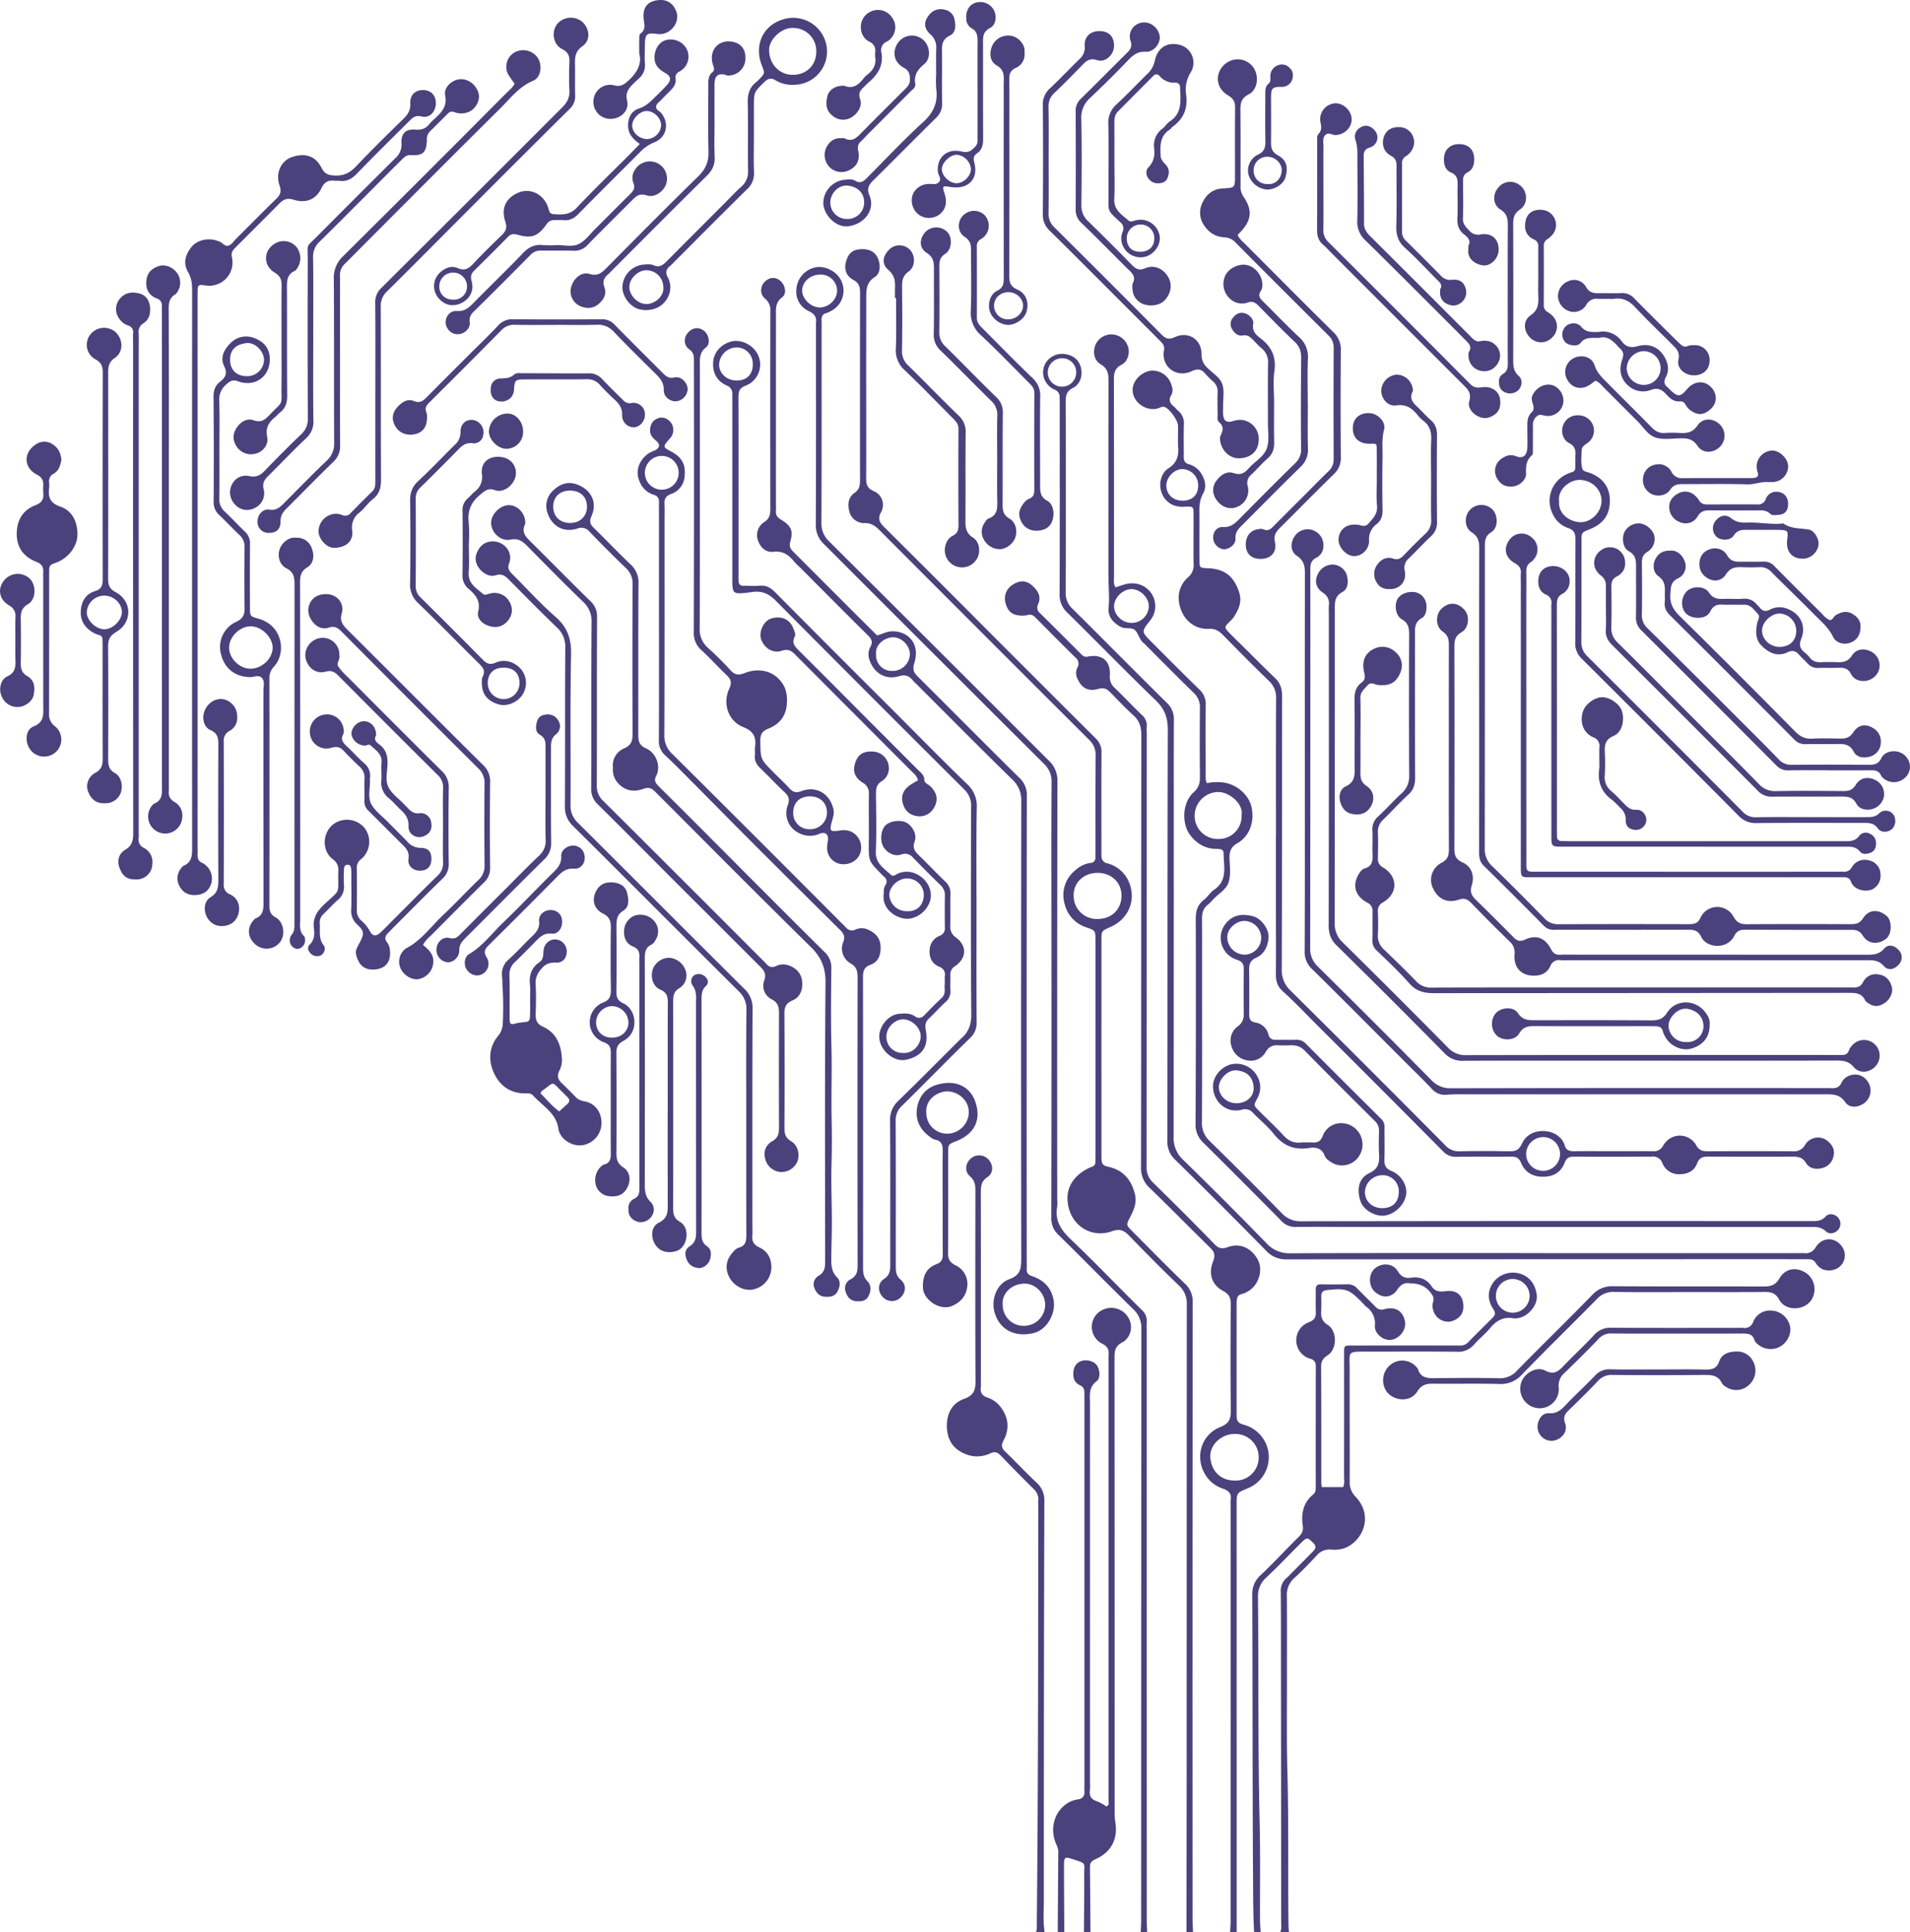 <svg xmlns="http://www.w3.org/2000/svg" xmlns:xlink="http://www.w3.org/1999/xlink" width="875.031" height="885.313" viewBox="0 0 875.031 885.313">
  <defs>
    <style>
       .cls-1 {
        fill-rule: evenodd;
        fill: #4a427c;
      } 
    </style>
 
  </defs>
  <path class="cls-1" d="M605.786,919q0.038-31.752.071-63.5,0.014-112.007.071-224.012a11.083,11.083,0,0,0-3.585-8.794c-7.8-7.508-15.421-15.207-22.96-22.979-2.336-2.409-4.314-3.133-7.76-1.9-9.725,3.486-19.872-2.99-20.345-14.63-0.244-6.015,3.185-10.7,8.534-13.7a16.645,16.645,0,0,1,2.723-1.229,2.15,2.15,0,0,0,1.509-2.29c0.019-1.167.04-2.333,0.04-3.5q0-48.751,0-97.5c0-.333,0-0.667,0-1-0.056-3.908-.045-3.94-4.173-5.394a14.718,14.718,0,0,1-9.848-10.37,14.564,14.564,0,0,1,5.026-15.972,12.585,12.585,0,0,1,6.651-3.173,2.3,2.3,0,0,0,2.31-2.649c-0.012-1,.013-2,0.014-3,0.017-14.5-.054-29,0.115-43.5a9.511,9.511,0,0,0-3.173-7.423q-47.758-47.656-95.4-95.428c-1.988-1.99-3.838-3.753-7.194-3.7a6.987,6.987,0,0,1-7.084-5.3c-0.834-3.174-.6-6.513,2.4-8.564,2.331-1.6,2.506-3.62,2.5-6.041q-0.051-42.753.014-85.5c0-2.658-.315-4.547-3.1-6.031-3.521-1.877-4.374-5.378-3.157-8.972,1.158-3.421,3.017-4.863,6.546-5.078,3.843-.234,6.546,1.17,7.842,4.072,1.37,3.068,1.226,7.037-1.369,8.662-4.014,2.512-3.932,6.094-3.937,9.877q-0.029,23.5-.015,47c0,11.668.033,23.335-.013,35-0.011,2.778.193,4.814,3.444,6.214a6.8,6.8,0,0,1,3.345,9.682c-1.649,3.074-.617,4.73,1.489,6.823q24.468,24.3,48.787,48.755,24.024,24.042,48.089,48.041a8.424,8.424,0,0,1,2.66,6.608c-0.092,14.5-.037,29-0.03,43.5,0,1.333-.039,2.67.046,4a3.105,3.105,0,0,0,2.59,3.119,14.7,14.7,0,0,1,9.463,7.53c4.171,8.286.945,17.66-7.874,21.613-4.124,1.849-4.216,1.738-4.217,5.918q-0.015,49,0,98.005c0,1-.01,2,0.069,3,0.134,1.683.912,2.523,2.748,2.9,6.887,1.42,10.856,5.813,12.515,12.618,0.958,3.927-.479,7.207-2.148,10.452-1.862,3.62-1.992,3.595.943,6.542,7.993,8.029,15.911,16.137,24.079,23.984a10.956,10.956,0,0,1,3.59,8.732q-0.135,141.008-.061,282.014c0,2.16.144,4.32,0.221,6.48h-3Zm-40.77-485.392c-6.231.025-11,4.362-10.925,10.381a10.58,10.58,0,0,0,10.814,10.753c7.15,0.011,11.178-4.955,11.11-10.852C575.946,437.9,571.295,433.582,565.016,433.608ZM636.773,919c-0.454-8.15-.441-16.322-0.493-24.469-0.275-43.333-.172-86.669-0.352-130a11.416,11.416,0,0,1,3.827-9.159c5.917-5.615,11.454-11.627,17.262-17.359,1.531-1.512,2.41-2.868,2.064-5.176-0.831-5.541.106-10.648,4.757-14.428,1.223-1,1.158-2.314,1.158-3.638,0.006-18.334-.018-36.668.035-55,0.006-1.964-.674-3.017-2.562-3.571A8.416,8.416,0,0,1,659,654.309a8.793,8.793,0,0,1,2.722-14.755c2.86-1.113,3.43-2.444,3.314-5.049-0.148-3.327.021-6.666-.04-10-0.03-1.694.64-2.392,2.346-2.369,4.163,0.055,8.329.077,12.49-.021a5.679,5.679,0,0,1,4.332,2.079c2.7,2.716,5.444,5.393,8.133,8.122a3.79,3.79,0,0,0,4.312,1.161c5.052-1.3,8.362.982,9.273,5.621,0.746,3.8-2.55,8.09-6.518,8.485-3.489.347-7.534-2.913-7.27-6.573a9.279,9.279,0,0,0-3.889-8.572,21.181,21.181,0,0,1-1.745-1.785c-6.288-6.393-7.5-6.792-16.226-5.908-1.846.187-2.714,0.931-2.7,2.785,0.023,2.333.072,4.671-.048,7-0.136,2.653.422,4.555,2.995,6.177,4.4,2.774,4.385,11.051.03,13.877-1.9,1.235-3.069,2.594-3.051,5.169,0.125,17.833.073,35.668,0.09,53.5a14.851,14.851,0,0,0,.241,1.769h9.739c0.812-1.576.434-3.264,0.437-4.883q0.043-25.5.017-51c0-1-.017-2,0-3,0.14-6.678-.938-5.935,5.739-5.959,13.657-.048,27.315-0.018,40.972-0.02,2.165,0,4.33-.036,6.494.013a4.592,4.592,0,0,0,3.565-1.449q5.622-5.687,11.309-11.308c1.279-1.259,1.34-2.312.307-3.877-2.722-4.126-2.873-8.421.139-12.5a11.262,11.262,0,0,1,12.6-3.628c4.345,1.581,6.52,5.125,7.126,9.469,0.676,4.85-4.106,10.323-9.049,10.794a5.493,5.493,0,0,1-1.5.046c-4.578-.853-7.914.951-10.793,4.468-2.2,2.694-5.043,4.861-7.33,7.5a9.348,9.348,0,0,1-7.864,3.326c-13.655-.147-27.313-0.049-40.97-0.056-9.493,0-8.181-.283-8.194,7.931-0.029,17.167.085,34.335,0.023,51.5a9.309,9.309,0,0,0,2.713,7.078c8.774,9.3,2.624,20.944-5.348,23.62a14.772,14.772,0,0,1-5.886.567,7.66,7.66,0,0,0-6.6,2.7c-3.29,3.535-6.629,7.046-10.2,10.291a10.278,10.278,0,0,0-3.466,8.392c0.121,12.166.033,24.334,0.054,36.5,0.025,14.5-.2,29.008.188,43.5,0.636,23.826.2,47.654,0.521,71.478,0.011,0.828.144,1.655,0.22,2.482h-4c0.721-1.769.4-3.625,0.4-5.44q-0.019-55.752-.082-111.5c-0.012-13,.026-26-0.087-39a7.453,7.453,0,0,1,2.47-6.2c1.126-.985,2.14-2.1,3.194-3.165q4.571-4.619,9.133-9.244c1.228-1.241,1.556-2.353.1-3.8-2.643-2.633-2.88-2.756-5.533-.122-5.32,5.282-10.477,10.736-15.929,15.875a11.339,11.339,0,0,0-3.881,9.163c0.353,34.324-.059,68.653.756,102.978,0.356,14.993.118,30,.178,45,0.007,1.823.186,3.645,0.285,5.468h-3ZM754.958,619.687a7.723,7.723,0,1,0,8,7.195A7.794,7.794,0,0,0,754.958,619.687ZM625.778,919c0.077-1.827.222-3.654,0.222-5.482q0.018-95.257.01-190.516a11.477,11.477,0,0,1,.016-2c0.55-3.061-1.017-4.413-3.728-5.33a14.738,14.738,0,0,1-8.22-6.9c-4.434-7.846-1.368-17.884,7.153-21.24,4.059-1.6,4.9-3.66,4.861-7.554-0.182-16.166-.139-32.336-0.029-48.5,0.021-2.937-.577-4.774-3.459-6.3-5.282-2.8-6.868-7.91-4.6-13.643,1-2.532.679-4.184-1.282-6.1-9.3-9.067-18.375-18.361-27.714-27.386a12.13,12.13,0,0,1-4.05-9.571c0.116-66.006.043-132.012,0.139-198.018,0-3.79-.908-6.631-3.766-9.173-3.6-3.206-6.88-6.78-10.283-10.21-1.553-1.565-2.815-2.534-5.566-1.771-5.105,1.415-8.009-.615-9.857-5.15a5.559,5.559,0,0,1,.269-4.769,3.439,3.439,0,0,0-.911-4.37c-6.183-6.066-12.273-12.228-18.368-18.382-1.011-1.02-2-1.619-3.527-1.166a9.959,9.959,0,0,1-2.974.252c-3.981-.072-6.137-1.778-7.182-5.6a7.407,7.407,0,0,1,3.325-8.592c3.258-2.08,6.308-1.967,9.107.679,2.381,2.251,4.046,4.875,2.407,8.389a3.247,3.247,0,0,0,.922,4.026c6.407,6.315,12.757,12.687,19.115,19.052a2.949,2.949,0,0,0,3.049.78c6.475-1.139,10.244,2.2,9.815,8.79a6.557,6.557,0,0,0,2.284,5.664c4.185,4.058,8.188,8.3,12.376,12.358a6.088,6.088,0,0,1,2.251,5.231c-0.124,1.322-.021,2.665-0.021,4q0,98.76-.055,197.518a9.431,9.431,0,0,0,2.941,7.494q14.319,13.952,28.249,28.3c1.98,2.041,3.567,2.17,6.04,1.264,5.75-2.107,11.152.583,13.915,6.176,2.137,4.327.393,11.3-4.886,14.2a10.9,10.9,0,0,1-2.744,1.165c-1.624.368-2.088,1.488-2.21,2.9-0.071.828-.058,1.665-0.058,2.5q-0.008,24.252-.007,48.5c0,0.667.016,1.333,0.013,2-0.008,2.05.674,3.212,2.957,3.842A15.689,15.689,0,0,1,642.129,695a15.37,15.37,0,0,1-8.38,20.628c-4.986,2.062-5,2.062-4.994,7.355q0.008,98.009.022,196.017h-3Zm1.783-228.3c-5.911.088-11.294,5.143-10.853,10.76,0.468,5.971,4.394,10.512,11.105,10.572a10.532,10.532,0,0,0,11.048-10.574A10.654,10.654,0,0,0,627.561,690.7ZM584.795,919c0.076-1.661.22-3.322,0.22-4.982q0.016-135.771.093-271.541a11.646,11.646,0,0,0-3.889-9.121c-11.427-11.192-22.615-22.627-34.021-33.84a10.012,10.012,0,0,1-3.339-7.823q0.148-68.76.059-137.52c0-20.67-.085-41.341.073-62.009a11.193,11.193,0,0,0-3.709-8.732q-50.288-50.1-100.45-100.322a11.706,11.706,0,0,1-3.867-9.125c0.151-30.337.079-60.675,0.078-91.013a13.863,13.863,0,0,1,.032-1.5c0.29-2.676-.86-4.014-3.364-5.263a9.716,9.716,0,0,1-5.656-9.752,10.939,10.939,0,0,1,8.648-10.241c3.772-.947,9.007,1.333,11.229,4.891a10.407,10.407,0,0,1-3.876,14.988,9.277,9.277,0,0,1-2.255,1.043c-1.85.445-2.239,1.7-2.192,3.357,0.052,1.832.016,3.667,0.016,5.5,0,29,.051,58.009-0.082,87.013a11.162,11.162,0,0,0,3.567,8.759q50.3,50.078,100.469,100.294a12.318,12.318,0,0,1,4.08,9.556q-0.177,95.763-.088,191.528a20.478,20.478,0,0,1-.034,3.5c-1.093,6.24,1.683,10.516,6.1,14.73,11.088,10.572,21.694,21.65,32.6,32.415a6.723,6.723,0,0,1,2.342,5.692c-0.115,1.491-.02,3-0.02,4.5q0,134.522.01,269.041c0,1.994.143,3.988,0.22,5.982h-3ZM437.619,174.547c4.24,0.106,8.166-3.679,8.092-7.8a7.4,7.4,0,0,0-7.324-7.24c-4.543-.175-8.414,2.938-8.669,6.97C429.475,170.323,433.509,174.444,437.619,174.547ZM546.811,919c0.078-12.326.139-24.652,0.253-36.978,0.015-1.6-.787-2.856-1.309-4.243-2.317-6.163-.727-12.9,4.013-16.813a12.2,12.2,0,0,1,6.26-2.859c2.165-.281,3.171-1.562,3.015-3.786-0.082-1.161-.009-2.332-0.009-3.5q0-87.742,0-175.487c0-1-.035-2,0-3,0.067-1.779-.237-3.2-2.169-4.029a4.923,4.923,0,0,1-2.9-4.343c-0.316-3.1.9-5.611,3.336-6.587s5.854-.183,7.305,1.692c1.466,1.894,1.946,6,.033,7.418-3.831,2.848-3.054,6.618-3.055,10.315q-0.025,86.994-.012,173.988a21.545,21.545,0,0,1-.022,3c-0.381,2.683.5,4.356,3.244,5.187a22.622,22.622,0,0,1,4.311,2.393c1.439-.662.97-1.972,0.977-3.024,0.045-6.332.021-12.665,0.021-19q0-91.493,0-182.987c0-.666-0.032-1.336.02-2,0.19-2.388-.6-3.867-2.969-5.045a8.621,8.621,0,0,1-2.127-13.88,9.124,9.124,0,0,1,12.918.327c4.459,4.954,2.068,11.1-1.526,12.935-3.171,1.616-3.613,3.775-3.611,6.823q0.069,104.492.05,208.983a30.389,30.389,0,0,0,.384,4.462c1.1,7.388-2.023,13.377-9.03,16.49-1.8.8-2.672,1.61-2.65,3.566,0.112,9.992.164,19.986,0.238,29.979h-3c0.053-8.612.2-17.225,0.128-25.836-0.053-6.47,1.331-5.474-5.592-7.766-3.219-1.065-3.663-.785-3.667,2.795-0.01,10.269.083,20.538,0.135,30.807h-3Zm-10,0c0.617-1.437.38-2.957,0.4-4.444,0.66-62.987.6-125.978,0.684-188.968,0-1.5-.092-3.006.016-4.5a6.469,6.469,0,0,0-2.247-5.3c-5.074-5.052-10.124-10.132-15.078-15.3-1.5-1.56-2.737-1.831-4.765-.873a13.935,13.935,0,0,1-11.574.158c-5.229-2.176-7.952-6.181-8.22-11.948-0.289-6.2,2.244-11.2,7.817-13.19,4.677-1.671,5.3-4.171,5.279-8.4-0.138-29-.079-57.995-0.045-86.993,0-2.564-.234-4.673-2.479-6.617-2.656-2.3-2.121-6.054.545-8.281a5.751,5.751,0,0,1,8.035.725c2.127,2.4,2.227,6.1-.572,7.928-2.937,1.919-3.038,4.308-3.035,7.19q0.054,43.5.019,86.994a13.724,13.724,0,0,1-.012,2c-0.372,2.512.619,4.063,3.053,4.843a12.083,12.083,0,0,1,5.985,4.3c3.7,4.843,4.207,10.084,1.337,15.381-1.2,2.213-.862,3.468.812,5.084,4.793,4.627,9.33,9.523,14.206,14.057a10.774,10.774,0,0,1,3.692,8.715q-0.26,91.243-.226,182.487c0,4.98-.447,9.982.375,14.946h-4ZM646.782,416.87c0-21-.058-42,0.059-63a10.458,10.458,0,0,0-3.416-8.343c-7.095-6.8-13.958-13.841-20.863-20.836-1.808-1.832-3.546-3.038-6.452-2.888-7.361.382-12.962-5.127-13.849-12.908a12.477,12.477,0,0,1,4.3-10.748,7.144,7.144,0,0,0,2.492-6.082c-0.089-7.5.009-15-.027-22.5-0.019-3.828-.079-3.836-3.839-3.74a11.958,11.958,0,0,1-5.852-.86c-7.335-3.687-6.839-13.518-1.885-16.662,3.847-2.441,4.813-5.508,4.534-9.647-0.223-3.319-.018-6.665-0.079-10-0.044-2.393-3.953-7.769-6.141-8.495-1.193-.4-2.209.422-3.293,0.7-5.516,1.4-11.5-3.171-11.355-8.736,0.1-3.85,3.572-7.617,7.863-8.536a8.957,8.957,0,0,1,9.356,5.037c0.8,1.94,1.705,4,.392,6.219-1.2,2.03-.493,3.729,1.3,5.115,0.652,0.5,1.118,1.246,1.76,1.768a7.464,7.464,0,0,1,2.81,6.572c-0.172,4.827-.009,9.665-0.069,14.5-0.023,1.858.427,3.087,2.465,3.625a9.554,9.554,0,0,1,5.736,4.545c1.711,2.852,2.323,5.965.614,8.974-1.485,2.613-1.67,5.325-1.651,8.186,0.049,7.333-.027,14.666.031,22,0.03,3.759.111,3.759,3.956,3.911,7.608,0.3,11.792,3.685,14.2,10.905,1.51,4.522-.22,8.093-2.54,11.628a15.745,15.745,0,0,1-2.031,2.19c-2.169,2.215-2.224,2.446-.022,4.756,2.067,2.168,4.257,4.219,6.387,6.328,4.854,4.805,9.628,9.692,14.586,14.386,2.5,2.365,3.338,5.013,3.331,8.423-0.093,41.665-.006,83.33-0.154,124.994a12.716,12.716,0,0,0,4.132,10.009q35.5,35.172,70.678,70.673a8.28,8.28,0,0,0,6.527,2.848c7.656-.175,15.321-0.149,22.98-0.017,2.793,0.049,4.42-.632,5.7-3.47,3.235-7.177,12.607-6.9,16.622-3.5a8.048,8.048,0,0,1,2.9,3.966c0.687,2.791,2.529,3.034,4.885,2.992,5.327-.1,10.658-0.033,15.987-0.033,6.5,0,12.99-.044,19.484.028a4.783,4.783,0,0,0,4.822-2.58c3.891-6.508,12.177-5.607,15.159-.129,1.243,2.282,2.908,2.742,5.271,2.727q19.485-.127,38.97,0a5.745,5.745,0,0,0,5.651-2.956,6.868,6.868,0,0,1,10-1.984c2.212,1.728,3.726,3.991,3.064,6.906a6.989,6.989,0,0,1-5.5,5.783c-2.93.676-5.722,0.021-7.083-2.279-1.725-2.915-3.954-3.019-6.707-3.007q-18.985.081-37.971-.026c-2.536-.018-4.246.364-5.291,3.131-1.29,3.416-4.214,4.9-7.923,4.943a8.089,8.089,0,0,1-7.947-4.984,4.575,4.575,0,0,0-4.873-3.1c-11.823.123-23.648,0.1-35.472,0.034-2.211-.012-3.55.393-4.473,2.81-1.622,4.251-4.987,6.345-9.712,6.4-4.9.056-8.423-1.992-10.258-6.4-0.967-2.324-2.352-2.834-4.575-2.814-8.326.074-16.655-.042-24.98,0.074a7.734,7.734,0,0,1-6.147-2.483q-29.024-29.259-58.219-58.348c-5.061-5.062-9.986-10.277-15.29-15.072-2.547-2.3-3.142-4.788-3.111-7.934,0.094-9.5.021-19,.018-28.5q0-17.25,0-34.5h0.015ZM761.413,562.238a7.7,7.7,0,0,0,7.264,7.87,7.725,7.725,0,1,0,.354-15.431A7.776,7.776,0,0,0,761.413,562.238ZM611.143,255.877a7.427,7.427,0,0,0-7.245-7.267c-3.857.014-7.518,3.913-7.338,7.814,0.187,4.044,3.283,6.738,7.644,6.652C608.64,262.989,611.229,260.3,611.143,255.877Zm-37.826,46.932c2.584-.84,5.107-1.983,8.026-1.844a10.429,10.429,0,0,1,8.83,15.479,12.9,12.9,0,0,1-1.137,1.637c-3.916,5.014-3.943,5.049.7,9.7,7.294,7.31,14.573,14.637,21.974,21.838a8.84,8.84,0,0,1,2.878,7.023c-0.139,10.165-.056,20.333-0.017,30.5,0.007,1.641-.3,3.323.524,5.379a21.591,21.591,0,0,1,6.119-.437c6.375,0.174,12.565,4.875,14.192,10.734,1.824,6.569-.458,13.863-6.147,17.1-3.165,1.8-3.889,3.921-3.76,7.161,0.146,3.645.647,7.558-.431,10.892-1.094,3.385-4.865,5.323-7.3,8.048a15.82,15.82,0,0,1-2.127,2.11c-2.219,1.686-2.767,3.946-2.743,6.606,0.074,8.332.024,16.666,0.024,25,0,22.666.066,45.333-.063,68a11.15,11.15,0,0,0,3.6,8.789q16.614,16.248,32.851,32.88a11.6,11.6,0,0,0,9.119,3.829q101.675-.171,203.35-0.082h29.978c2.483,0,4.813.151,6.84-2.1,1.567-1.737,4.335-1.148,5.732.535a4.233,4.233,0,0,1,.049,5.5c-1.445,1.725-4.041,2.354-5.744.707-2.264-2.189-4.817-1.933-7.447-1.933q-102.425-.012-204.85-0.013c-10.159,0-20.318-.108-30.476-0.015a8.426,8.426,0,0,1-6.588-2.748q-17.713-17.975-35.647-35.729a11.174,11.174,0,0,1-3.687-8.743q0.243-47,.094-94c-0.008-3.617.852-6.441,3.782-8.7,1.695-1.31,2.841-3.369,4.6-4.555,6.478-4.377,4.345-10.912,4.367-16.843,0.008-1.943-2-1.856-3.507-1.889-5.02-.109-8.828-2.432-11.823-6.358-3.751-4.919-3.9-14.657,1.715-19.669,2.255-2.013,2.813-4.184,2.782-7.017q-0.177-15.748,0-31.5A8.965,8.965,0,0,0,609,351.035c-7.279-7.09-14.409-14.332-21.6-21.516a10.263,10.263,0,0,0-1.072-1.046c-2.1-1.555-2.454-4.391-4.1-6.022-1.548-1.531-4.479-.389-6.621-1.579-3.471-1.929-5.911-4.654-5.51-8.714,0.42-4.267.036-8.47-.034-12.7-0.054-3.333-.032-6.666-0.032-10,0-27-.036-54,0.044-81,0.01-3.312-.214-5.892-3.611-7.863-3.185-1.848-3.738-6.078-2.18-9.346a7.982,7.982,0,0,1,8.8-4.167,8.141,8.141,0,0,1,6.244,6.959c0.161,2.792-.9,5.551-3.365,6.81-3.118,1.592-3.445,3.88-3.437,6.91,0.073,30,.032,60,0.055,90C572.579,299.379,572.156,301.094,573.317,302.809Zm57.714,104.35c0.918-5.451-5.99-10.773-10.842-10.586a10.922,10.922,0,0,0-10.664,11.319,10.594,10.594,0,0,0,11.148,10.185A10.435,10.435,0,0,0,631.031,407.159Zm-42.544-95.1c0.447-3.9-3.188-8.051-7.373-8.424-3.913-.35-8.194,3.378-8.485,7.389-0.281,3.854,3.141,7.657,7.2,8A7.815,7.815,0,0,0,588.487,312.057Zm181.328,295.78H886.267c0.833,0,1.668-.044,2.5.007a5.192,5.192,0,0,0,5.3-2.744c3.228-5.085,9.672-4.68,12.5.51a6.763,6.763,0,0,1-1.7,8.533c-2.187,1.946-6.52,2.2-8.766.426a8.063,8.063,0,0,1-2.018-2.178c-0.9-1.552-2.218-1.795-3.811-1.776-3.664.043-7.328-.006-10.993-0.006q-113.7,0-227.4.081a12.229,12.229,0,0,1-9.614-3.958q-20.652-21.057-41.7-41.727a11.137,11.137,0,0,1-3.529-8.784c0.091-62.685,0-125.371.186-188.056,0.016-5.58-1.382-9.59-5.462-13.522-13.675-13.18-26.9-26.828-40.45-40.14a11.126,11.126,0,0,1-3.661-8.746c0.132-28.508.073-57.017,0.07-85.525,0-1.5-.006-3-0.043-4.5a3.5,3.5,0,0,0-2.246-3.5,8.44,8.44,0,0,1-4.079-3.533,8.328,8.328,0,0,1,3.008-11.683c3.827-2.349,9.722-1.093,11.985,2.553,2.478,3.993,1.585,9.743-2.5,11.816-2.956,1.5-3.4,3.371-3.394,6.248q0.119,43.761-.008,87.523a9.531,9.531,0,0,0,3.118,7.434c14.44,14.305,28.694,28.8,43.174,43.063a10.088,10.088,0,0,1,3.281,7.9c-0.09,16.49-.05,32.98-0.05,49.471q0,70.761-.059,141.523a13.417,13.417,0,0,0,4.352,10.54q19.323,18.849,38.162,38.192a13.98,13.98,0,0,0,10.937,4.622c38.816-.149,77.633-0.086,116.45-0.086v0.014ZM555.25,204.045a6.378,6.378,0,0,0-6.481-6.214A6.513,6.513,0,1,0,555.25,204.045ZM464.021,324.806c2.342-.6,4.16-1.685,6.422-1.84,6.822-.468,13.571,4.785,10.7,14.305-0.881,2.92-.517,4.337,1.421,6.264,15.594,15.5,31.053,31.138,46.708,46.576a10.522,10.522,0,0,1,3.36,8.308q-0.125,106.242-.043,212.485c0,1.333.058,2.669-.006,4-0.091,1.879.49,2.812,2.526,3.5,5.174,1.743,8.725,5.149,9.782,10.883,1.145,6.208-3.035,13.725-9.19,15.182-8.786,2.079-15.521-1.716-17.8-9.325-1.738-5.8.721-13.181,6.715-15.368,5.149-1.879,5.471-4.9,5.464-9.37q-0.147-104.744.011-209.487A12.722,12.722,0,0,0,526,390.856c-14.882-14.559-29.525-29.362-44.252-44.079a18.8,18.8,0,0,1-1.4-1.43c-1.729-2.151-3.553-2.648-6.44-1.8-6.017,1.768-11.2-1.424-13.288-7.324a7.28,7.28,0,0,1,.391-6.242c1.176-2.133.49-3.541-1.144-5.158-10.42-10.309-20.737-20.723-31.09-31.1a39.208,39.208,0,0,1-2.821-2.829c-2.423-2.983-5.093-4.873-9.348-4.4-3.5.386-5.908-1.782-7.1-5.1a7.086,7.086,0,0,1,2.652-8.4c2.628-1.594,2.97-3.57,2.966-6.2q-0.067-45.246.01-90.493a6.786,6.786,0,0,0-2.565-5.922c-2.329-1.951-2.036-5.622-.005-7.586,2.255-2.181,4.889-2.34,7.157-.431,2.216,1.864,3.072,5.86.865,7.5-3.382,2.513-2.875,5.709-2.877,8.963q-0.029,42.747-.014,85.494c0,1.167.08,2.339-.012,3.5-0.151,1.906.74,2.985,2.335,3.954,4.509,2.742,5.755,4.947,4.3,9.9-0.755,2.578.215,3.693,1.625,5.1q13.068,13.082,26.143,26.156C456.089,316.927,460.1,320.907,464.021,324.806Zm57.57,306.646a9.557,9.557,0,0,0,9.721,9.7,9.749,9.749,0,0,0,9.737-9.32c0.127-5.3-4.3-10.169-9.617-10.016C525.315,621.99,521.121,626.521,521.591,631.452ZM463.572,333.475a7.148,7.148,0,0,0,7.366,7.6,7.852,7.852,0,0,0,8.124-7.589c0-4.129-3.93-8.054-8.092-7.786C467.147,325.946,463.038,329.222,463.572,333.475ZM152.744,296.493V421.516c0,1.167.048,2.336-.009,3.5-0.088,1.8.279,3.268,2.169,4.044a6.718,6.718,0,0,1,2,1.45,7.973,7.973,0,0,1,.239,11.185c-2.447,2.607-8.362,2.872-10.991.274-2.752-2.72-4.062-7.118-.419-11.125a1.232,1.232,0,0,1,.341-0.36c4.56-1.8,4.169-5.624,4.166-9.532q-0.069-127.023,0-254.046c0-3.018-.237-5.807-1.866-8.56-2.418-4.089-1.185-8.1,1.608-11.543,2.6-3.212,7.807-4.282,11.782-2.779,0.309,0.117.637,0.186,0.946,0.305,1.379,0.537,2.413,2.214,3.886,1.96,1.649-.285,2.583-2,3.755-3.167,6.146-6.107,12.208-12.3,18.424-18.335,1.883-1.828,2.481-3.392,1.534-6.073-1.968-5.568.537-11.356,5.723-13.078,5.932-1.97,10.642-.63,13.528,5,1.358,2.651,2.935,3.285,5.712,3.465,4.214,0.272,7.177-1.129,10.057-4.169,7.1-7.5,14.473-14.739,21.861-21.955,2.042-1.995,3.146-3.974,3-6.958-0.176-3.61,1.991-5.807,5.169-6.039,3.866-.283,6.437,1.989,6.54,5.777,0.107,3.952-2.791,7.237-6.456,6.315-2.74-.689-4.02.351-5.579,1.915-8,8.024-16.119,15.933-23.969,24.1-2.394,2.491-4.8,3.934-8.249,3.445-0.654-.092-1.339.048-2-0.031-2.912-.349-4.759.409-6.188,3.452-2.359,5.022-7.023,7.046-12.618,5.27-3.233-1.026-4.91-.06-6.91,1.975-6.538,6.656-13.173,13.217-19.763,19.821-1.284,1.286-2.192,2.324-1.671,4.685a10.651,10.651,0,0,1-11.84,12.813c-0.657-.1-1.319-0.168-1.978-0.255-1.3-.172-1.832.551-1.88,1.705-0.063,1.5-.058,3-0.058,4.5Q152.743,233.481,152.744,296.493Zm190.3,88.933a8.4,8.4,0,0,1,5.222-8.9c3.225-1.456,3.775-3.5,3.761-6.633q-0.151-34.248,0-68.5a9.476,9.476,0,0,0-3.117-7.479q-8.464-8.138-16.6-16.611a4.831,4.831,0,0,0-5.669-1.419c-6.234,1.959-11.62-1.1-13.615-7.264a9.527,9.527,0,0,1,2.842-10.393c2.853-2.695,6.384-4.1,10.524-2.634,6.622,2.344,9.62,8.177,6.811,14.579-1.12,2.551-.577,3.8,1.154,5.486,5.6,5.46,10.987,11.151,16.652,16.546a10.925,10.925,0,0,1,3.723,8.726c-0.164,23-.053,46-0.1,69,0,2.958.145,5.123,3.586,6.659,4.769,2.129,6.906,8.376,4.577,12.71-1.082,2.015-.195,3.249,1.26,4.7q19.488,19.371,38.842,38.878c12.357,12.373,24.692,24.768,37.135,37.054a9.6,9.6,0,0,1,3.043,7.517c-0.111,11.988-.253,23.984.056,35.966,0.282,10.987-.142,21.968.084,32.958,0.142,6.953.143,13.964-.052,20.952-0.242,8.643.141,17.3,0.154,25.953,0.008,5.494-.2,10.988-0.245,16.482-0.028,3.314-.1,6.5,2.677,9.225,1.724,1.693,1.306,4.375.1,6.538-1.232,2.208-3.377,2.432-5.649,2.3-2.518-.15-3.963-1.764-4.8-3.817a4.487,4.487,0,0,1,1.768-5.748c3.13-1.742,3.073-4.324,3.072-7.211-0.025-42.331-.2-84.664.172-126.993,0.061-6.935-1.863-11.7-6.741-16.493-23.888-23.461-47.459-47.245-71.107-70.951-1.649-1.652-2.916-2.477-5.57-1.5-3.821,1.406-7.833,1.189-11.108-2.059A9.069,9.069,0,0,1,343.049,385.426ZM323.6,258.467c-4.868-.066-7.944,2.812-7.918,7.41,0.025,4.387,2.973,7.3,7.516,7.416,4.652,0.124,7.932-2.981,7.933-7.508C331.135,261.428,328.152,258.529,323.6,258.467Zm40.513,60.35v-51c0-1.167-.055-2.336.008-3.5,0.11-2.027-.345-3.389-2.662-4.037a9.709,9.709,0,0,1-5.839-5.164c-3.162-6.061.138-11.352,3.982-13.87a26.825,26.825,0,0,1,2.709-1.233c2.09-1.054,2.471-2.653.713-4.19-1.558-1.361-2.98-2.565-2.981-4.868,0-2.664,1.076-4.564,3.406-5.548,2.164-.915,4.492-0.185,6.16,1.929a5.714,5.714,0,0,1,.107,6.5,8.592,8.592,0,0,1-.629.773c-3.339,3.831-3.339,3.831.831,6.076,4.859,2.618,6.574,6.071,5.9,11.494a9.075,9.075,0,0,1-6.115,7.828c-2.59.949-3.214,2.412-3.076,4.842,0.132,2.326.027,4.665,0.027,7,0,32.832.054,65.663-.075,98.494a11.119,11.119,0,0,0,3.594,8.733Q409,417.652,447.6,456.446c0.588,0.589,1.213,1.147,1.761,1.771,1.316,1.5,2.69,2.28,4.8,1.353a6.975,6.975,0,0,1,5.81.079c3.21,1.477,5.449,3.66,5.659,7.5,0.211,3.856-.866,7.21-4.587,8.557-3.285,1.188-3.466,3.271-3.462,6.121q0.086,66.248.024,132.493c0,2.364.128,4.46,2,6.373,1.947,1.987,1.671,4.681.4,6.984-1.2,2.169-3.427,2.392-5.7,2.157-2.735-.283-4-2.089-4.722-4.488a4.552,4.552,0,0,1,2.331-5.522c2.887-1.533,3.212-3.694,3.208-6.552q-0.1-65.746-.008-131.493c0-2.8-.253-4.923-3.078-6.627a7.817,7.817,0,0,1-3.462-9.96c0.838-2.288.249-3.7-1.341-5.28q-20.571-20.388-41.046-40.875c-8.828-8.832-17.578-17.743-26.384-26.6-4.225-4.249-8.408-8.548-12.793-12.628a8.671,8.671,0,0,1-2.946-7C364.167,354.815,364.117,336.816,364.116,318.817Zm-6.459-68.772a7.736,7.736,0,0,0,7.155,7.985,7.742,7.742,0,1,0,.574-15.461A7.784,7.784,0,0,0,357.657,250.045ZM305.088,489.371a30.789,30.789,0,0,0-.027-4c-0.584-4.447.406-8.213,4.305-10.852,1.977-1.338,1.636-3.426,1.866-5.4,0.511-4.389,5.053-6.446,8.461-3.932a5.712,5.712,0,0,1,1.9,6.265,4.3,4.3,0,0,1-4.451,3.283c-2.428-.044-4.381.169-6.26,2.13-2.209,2.306-3.485,4.552-3.276,7.874,0.283,4.482.161,9,.031,13.5-0.079,2.718.46,4.53,3.316,5.841,6.513,2.988,8.552,8.815,8.718,15.561a10.7,10.7,0,0,1-1.28,4.774c-1.15,2.454-.389,4.077,1.371,5.723,2.067,1.933,4.03,3.978,6.019,5.994a6.511,6.511,0,0,0,3.823,2.073c5.169,0.8,8.081,4.917,8.177,9.729a10.342,10.342,0,0,1-7.807,10.262c-3.648,1.071-8.675-.927-10.786-4.388a7.2,7.2,0,0,1-1.116-2.735c-0.9-7.447-7.369-10.655-11.66-15.514-1.013-1.146-2.442-.882-3.751-0.9-6.7-.094-11.443-3.469-14.132-9.316-2.665-5.8-2.355-11.727,1.763-16.888a9.294,9.294,0,0,0,2.27-5.836,153.418,153.418,0,0,0-.11-16.981c-0.118-1.493-.051-3-0.225-4.489a8.7,8.7,0,0,1,3.149-7.959c3.686-3.366,7.028-7.109,10.65-10.55,2.021-1.919,3.527-3.834,3.175-6.868-0.35-3.018,2.64-5.493,5.965-5.089,2.959,0.36,4.648,2.46,4.58,5.512-0.065,2.964-1.967,5.58-4.772,5.266-3.375-.379-5.215,1.336-7.2,3.361-3.148,3.209-6.286,6.431-9.537,9.534a7.629,7.629,0,0,0-2.623,6.139c0.165,6.663.017,13.333,0.1,20,0.03,2.417.458,2.751,2.622,2.144a19.88,19.88,0,0,1,3.416-.553c3.054-.317,3.215-0.462,3.3-3.712,0.083-3,.018-6,0.018-9h0.015ZM318.4,542.915c1.248-1.139,2.424-2.26,3.652-3.321,1.285-1.11,1.252-2.176.058-3.315-0.715-.682-1.367-1.429-2.084-2.109-5.564-5.28-3.226-5.067-9.643-.594a3.3,3.3,0,0,0-.51,1.122C312.625,537.358,315.074,540.458,318.4,542.915ZM422.749,354.493c0.11,6.548-2.908,10.843-8.547,13.037-2.8,1.091-3.678,2.575-3.648,5.5,0.086,8.4-.042,8.4,5.828,14.3,2.47,2.479,5.04,4.866,7.395,7.448,1.637,1.8,3.034,2.351,5.575,1.384,6.851-2.605,13.044,1.154,14.673,8.224,0.456,1.981-.144,3.67-0.6,5.35-1.289,4.758-1.1,5.092,3.534,4.491a8.99,8.99,0,0,1,4.9.366,8.043,8.043,0,0,1,4.615,9.467c-0.967,3.7-4.746,6.044-8.925,5.529a7.457,7.457,0,0,1-6.421-7.618,18.777,18.777,0,0,1,.339-2.95c0.485-2.98-1.023-4.452-3.819-3.311a10.764,10.764,0,0,1-9.131-.209,10.123,10.123,0,0,1-5.415-12.827c0.97-2.6.535-4.208-1.448-6.038-3.793-3.5-7.278-7.331-11.02-10.889-1.819-1.73-2.886-3.563-2.56-6.137,0.145-1.149-.1-2.346.046-3.5,0.562-4.485-.424-7.334-5.371-9.284-6.918-2.728-9.6-10.735-6.426-17.629,1.376-2.983.618-4.426-1.369-6.321-3.856-3.68-7.422-7.669-11.349-11.266a10.237,10.237,0,0,1-3.537-8.3q0.16-56.763.072-113.525c0-3.667-.021-7.335-0.008-11,0.008-2.017-.144-3.6-2.186-5.085-2.61-1.9-2.52-5.3-.588-7.529,2.165-2.494,5.041-2.811,7.5-.827,2.146,1.734,2.962,5.856.8,7.509-3.149,2.405-2.8,5.416-2.8,8.538-0.01,40.01.044,80.02-.087,120.029a11.2,11.2,0,0,0,3.873,9.182c3.589,3.225,7.031,6.642,10.282,10.208,2.014,2.209,3.717,2.294,6.48,1.234,8.316-3.192,15.478.29,18.434,6.92A15.532,15.532,0,0,1,422.749,354.493Zm10.729,44.06c-4.82-.07-7.874,2.842-7.857,7.49a7.326,7.326,0,0,0,7.472,7.571,7.663,7.663,0,0,0,7.989-7.7C441.067,401.6,437.983,398.618,433.478,398.553Zm76.115,53.3c0,16.667-.058,33.335.053,50a9.321,9.321,0,0,1-3.017,7.442c-10.493,10.233-20.724,20.734-31.172,31.013a8.908,8.908,0,0,0-2.907,6.99c0.1,22.168.064,44.336,0.055,66.5,0,2.343.088,4.341,2.231,6.2,2.805,2.431,2.431,5.88-.181,8.3a5.687,5.687,0,0,1-8.033-.384c-2.349-2.489-2.411-6.264.617-8.273,2.786-1.848,2.843-4.1,2.84-6.808-0.028-21.835.076-43.67-.084-65.5a11.621,11.621,0,0,1,3.7-9.21c9.43-9.174,18.685-18.529,28.007-27.814,0.236-.235.47-0.474,0.724-0.689,3.5-2.96,4.8-6.483,4.764-11.29-0.253-31.667-.164-63.337-0.076-95a10.124,10.124,0,0,0-3.133-7.929q-43.384-43.188-86.508-86.639c-3.19-3.225-6.395-4.417-10.611-3.832-1.483.206-2.969,0.418-4.461,0.524-3.8.271-4.47-.305-4.659-3.959-0.061-1.164-.017-2.333-0.017-3.5q0-39.751,0-79.5c0-1.334-.039-2.667-0.012-4a3.965,3.965,0,0,0-2.653-4.221c-4.108-1.874-6.17-5.168-6.154-9.933,0.016-4.908,3.361-8.767,8.094-10.125,4.434-1.273,9.622,1.239,11.982,5.17a10.355,10.355,0,0,1-5.028,14.953c-2.788.977-3.42,2.491-3.414,5.143q0.086,41.252.023,82.5c0,0.667.03,1.333,0.051,2a1.9,1.9,0,0,0,2.185,2.077c2.5-.019,5.012.194,7.49-0.022,2.934-.257,4.953.892,6.983,2.937q26.406,26.607,52.976,53.053c11.661,11.665,23.195,23.463,35.052,34.925a13.429,13.429,0,0,1,4.4,10.911C509.438,419.852,509.594,435.856,509.593,451.857ZM407.1,200.447a7.424,7.424,0,0,0-7.49-7.583,8.2,8.2,0,0,0-7.949,7.914c0.033,4.157,3.692,7.358,8.291,7.254C404.493,207.928,407.175,205.082,407.1,200.447ZM813.977,486.1h93.41c1.166,0,2.334-.053,3.5.01,2.126,0.114,3.758-.264,4.885-2.5A6.375,6.375,0,0,1,922.4,480.1c3.337,0.261,5.6,2.236,6.54,5.849,0.626,2.4-.812,5.609-3.242,7.246-2.939,1.978-5.478,1.864-8.225-.376a2.345,2.345,0,0,1-.72-0.684c-1.7-3.8-4.965-3.542-8.37-3.539q-94.658.079-189.315,0.127c-4.654.01-8.137-.971-11.315-4.6-4.6-5.253-9.736-10.039-14.771-14.892a5.942,5.942,0,0,1-2.025-4.81c0.105-4.33,0-8.664.059-13A4.084,4.084,0,0,0,688.5,447.2c-5.408-2.973-6.744-7.724-4.067-12.54,0.743-1.336,1.629-2.714,3.094-3.133,3.326-.953,3.626-3.293,3.5-6.191-0.163-3.658.116-7.337-.07-10.992a7.692,7.692,0,0,1,2.647-6.591c3.669-3.386,6.994-7.145,10.672-10.521a10.281,10.281,0,0,0,3.534-8.318c-0.13-21.493-.1-42.988-0.021-64.482,0.01-3.019-.375-5.33-3.39-7.041-2.605-1.478-3.351-5.643-2.283-8.509,0.907-2.432,3.678-3.967,6.894-3.971a6.27,6.27,0,0,1,6.054,3.636c1.221,2.43.839,7.05-1.362,8.257-3.619,1.984-3.228,5-3.227,8.117,0.006,21.661-.035,43.322.063,64.982,0.014,3.2-.692,5.673-3.17,7.915-3.946,3.569-7.5,7.571-11.325,11.278a7.448,7.448,0,0,0-2.577,6.154c0.2,3.821.059,7.662,0.01,11.493a4.4,4.4,0,0,0,2.395,4.416c6.85,4.11,6.864,11.842.025,15.924a4.219,4.219,0,0,0-2.414,4.323c0.1,3.5.212,7.009-.018,10.493a8.429,8.429,0,0,0,3,7.013c4.91,4.742,9.838,9.471,14.571,14.385a8.884,8.884,0,0,0,7.033,2.86c24.809-.09,49.618-0.054,74.427-0.055h21.479ZM660,382.837c0-28.663-.037-57.326.047-85.988,0.01-3.461-.253-6.2-3.6-8.441-3.087-2.066-3.166-5.835-1.177-8.922a7.112,7.112,0,0,1,8.245-2.942,7.322,7.322,0,0,1,4.98,7.742,5.948,5.948,0,0,1-3.095,4.872c-2.931,1.376-2.9,3.631-2.888,6.2,0.047,12.332.021,24.663,0.021,37q0,67.742-.072,135.482a11.125,11.125,0,0,0,3.573,8.752q26.118,25.8,51.91,51.935a11.751,11.751,0,0,0,9.186,3.767q85.926-.165,171.853-0.064c0.666,0,1.334-.039,2,0.006,2.122,0.144,3.846-.193,4.886-2.473a6.519,6.519,0,0,1,4.6-3.548c3.433-.807,6.543.86,8.115,4.238a7.177,7.177,0,0,1-2.084,8.48c-2.849,2.269-6.944,2.623-8.966-.318-2.627-3.822-5.993-3.538-9.625-3.538q-82.929,0-165.859,0a64.757,64.757,0,0,0-6.971.185,7.9,7.9,0,0,1-7.036-2.853c-3.777-3.992-7.737-7.81-11.623-11.7-14.365-14.376-28.675-28.81-43.152-43.072a10.5,10.5,0,0,1-3.343-8.312C660.05,440.5,660,411.666,660,382.837Zm65.97-7.025c0-15.5-.026-30.993.025-46.489,0.008-2.6-.328-4.542-2.845-6.283-3.39-2.347-3.354-7.907-.4-10.582,3.537-3.2,7.432-2.725,10.465.745,2.448,2.8,1.942,8.2-1.4,10.133-2.806,1.625-3.309,3.585-3.3,6.476q0.116,46.237,0,92.477c-0.008,3.112.488,5.105,3.769,6.555,4.048,1.789,5.6,5.953,4.177,10.571-0.893,2.906-.073,4.614,1.853,6.492,5.84,5.7,11.607,11.467,17.356,17.255,1.557,1.567,2.871,2.11,5.2,1.028,5.149-2.393,9.178-.88,11.952,4.407,1.033,1.969,2.148,2.615,4.2,2.525,2.825-.125,5.659-0.029,8.49-0.029q65.686,0,131.373.015c3.157,0,6.043.094,8.5-2.767,1.863-2.171,4.583-1.593,6.578.521a4.735,4.735,0,0,1,.181,6.715c-2.173,2.385-4.911,2.982-6.954.646-2.226-2.546-4.733-2.6-7.582-2.6q-68.932.029-137.867,0.012a22.56,22.56,0,0,1-2.5-.013,4.164,4.164,0,0,0-4.749,2.669,7.192,7.192,0,0,1-6.212,4.338c-6.448.678-10.684-3.083-10.207-9.6a6.806,6.806,0,0,0-2.3-6.038q-8.966-8.7-17.645-17.684c-1.7-1.755-3.2-2.251-5.6-1.42-5.187,1.8-9.6-.311-11.831-5.252a8.771,8.771,0,0,1,3.84-11.591c3.239-1.634,3.487-3.764,3.47-6.746C725.92,406.8,725.966,391.308,725.966,375.812Zm-423.1-102.57a1.4,1.4,0,0,1-.039.5c-2.071,4.124.738,6.364,3.258,8.859,8.877,8.79,17.611,17.727,26.552,26.451a9.37,9.37,0,0,1,3.113,7.409c-0.122,25.667-.035,51.334-0.117,77a9.053,9.053,0,0,0,2.819,7.056q36.666,36.48,73.192,73.1a17.6,17.6,0,0,1,1.408,1.418c1.277,1.607,2.632,2.188,4.739,1.275a7.172,7.172,0,0,1,4.35-.671c3.816,0.781,6.648,3.183,7.364,6.564,0.872,4.114-.428,8.271-4.125,9.8-3.338,1.382-3.818,3.375-3.8,6.482q0.161,26,.011,52c-0.012,2.694.5,4.544,3.08,6.095,3.127,1.877,4.059,6.056,2.849,9.291a7.971,7.971,0,0,1-8.021,4.77,7.882,7.882,0,0,1-6.793-6.361,6.708,6.708,0,0,1,3.264-7.7c2.934-1.634,3.136-3.8,3.125-6.6q-0.1-25.749,0-51.5c0.01-2.932-.1-5.278-3.342-6.926a6.975,6.975,0,0,1-3.425-8.616c1.2-3.363-.392-4.937-2.285-6.826q-19.984-19.949-39.958-39.906c-11.306-11.309-22.543-22.689-33.926-33.92a9.476,9.476,0,0,1-3.095-7.433c0.122-25.333-.025-50.668.171-76a12.006,12.006,0,0,0-4.019-9.579c-8.625-8.333-17.046-16.877-25.462-25.423-2.206-2.24-4.163-3.683-7.775-2.925-4.367.916-8.64-3.2-8.778-7.507-0.126-3.891,3.948-8.143,7.927-8.274C299.263,265.008,302.888,268.8,302.864,273.242ZM818.222,519.648c-28.475,0-56.951-.046-85.426.059a11.025,11.025,0,0,1-8.779-3.445q-24.531-24.918-49.476-49.425c-2.751-2.711-3.622-5.553-3.615-9.293q0.142-71.739.063-143.479a27.984,27.984,0,0,1,.018-3,5.577,5.577,0,0,0-2.727-5.791c-3.372-2.348-3.882-5.535-2.23-8.742a7.5,7.5,0,0,1,6.892-4.163,6.927,6.927,0,0,1,6.316,4.912c0.736,2.891.647,6.182-2.053,7.661-3.585,1.965-3.466,4.821-3.465,8.01q0.023,71.738-.059,143.476a11.734,11.734,0,0,0,3.822,9.189q24.209,23.842,48.069,48.037a10.664,10.664,0,0,0,8.3,3.463q84.675-.135,169.351-0.07c0.833,0,1.666-.023,2.5-0.006,1.605,0.033,2.941-.264,3.522-2.078a6.675,6.675,0,0,1,1.328-2.094,7.173,7.173,0,1,1,11.015,9.186c-2.641,3.118-7.408,3.731-10.105.553-2.29-2.7-4.736-3.01-7.832-3Q860.936,519.71,818.222,519.648ZM404.1,546.882c0-16.83-.115-33.66.089-50.487a11.021,11.021,0,0,0-3.7-8.693c-25.276-25.128-50.4-50.408-75.688-75.523a11.658,11.658,0,0,1-3.785-9.148c0.154-24.16-.02-48.322.175-72.481a11.961,11.961,0,0,0-4.024-9.564c-7.452-7.144-14.689-14.514-21.946-21.859-1.743-1.763-3.218-2.7-6.024-1.832-3.59,1.109-7.97-2.343-8.927-6.255-0.757-3.092,1.473-7.37,4.511-8.651a8.191,8.191,0,0,1,10.351,3.534,7.166,7.166,0,0,1,.358,5.827c-0.974,2.449.1,3.662,1.583,5.129,6.505,6.449,12.645,13.309,19.531,19.316,5.5,4.8,7.4,10.032,7.242,17.324-0.481,22.984-.113,45.985-0.246,68.979a10.64,10.64,0,0,0,3.483,8.287c25.39,25.248,50.648,50.629,76.047,75.867a11.769,11.769,0,0,1,3.856,9.164c-0.138,33.491-.08,66.983-0.081,100.475a33.975,33.975,0,0,1-.019,3.5c-0.277,2.669.74,4.282,3.256,5.448,3.6,1.667,5.387,4.775,5.468,8.78a10.424,10.424,0,0,1-7.746,10.31c-3.926,1.15-8.766-.927-11.139-4.78-2.566-4.168-2.064-8.678,1.427-12.315a5.76,5.76,0,0,1,2.314-1.839c3.7-.877,3.679-3.541,3.667-6.523C404.07,581.54,404.105,564.211,404.1,546.882ZM739.865,354.093c0-23-.036-46,0.042-69.007,0.011-3.169-.412-5.56-3.472-7.508-3.339-2.126-3.482-7.309-.92-10.132a7.207,7.207,0,0,1,10.269-.5c2.816,2.649,2.959,8.522-.4,10.615-2.941,1.831-2.894,4.079-2.893,6.766q0.021,69.008-.058,138.015a10.488,10.488,0,0,0,3.482,8.283c8.024,7.759,15.869,15.7,23.7,23.661a8.377,8.377,0,0,0,6.523,2.867c19.82-.122,39.642-0.076,59.463-0.049,2.4,0,4.363-.032,5.622-2.848a8.457,8.457,0,0,1,15.241-.449c1.69,2.906,3.4,3.34,6.226,3.324q23.735-.133,47.471-0.012c2.47,0.01,4.131-.441,5.665-2.829,2.62-4.079,7.142-4.048,10.733-.932,2.519,2.187,2.457,8.161-.168,10.337-3.513,2.913-8.225,2.7-10.75-1.318-1.421-2.258-3.034-2.665-5.332-2.661q-24.235.037-48.47-.07c-2.382-.013-3.94.533-5.118,2.888-3.119,6.234-12.668,5.715-15.191.282-1.315-2.831-3.344-3.171-6.022-3.162-19.321.062-38.643,0.032-57.964,0.031-1,0-2-.049-3,0.013a6.362,6.362,0,0,1-5.3-2.1q-13.492-13.718-27.225-27.2c-1.913-1.87-2.176-3.907-2.173-6.3q0.046-35,.018-70.007h0.008Zm-110.654-212.7c1.072,2.094,2.568,3.2,3.847,4.485,13.281,13.328,26.532,26.687,39.927,39.9a10.674,10.674,0,0,1,3.507,8.339q-0.2,24.484,0,48.973A10.024,10.024,0,0,1,673.223,251c-8.225,8.017-16.249,16.241-24.41,24.326-1.94,1.922-3.2,3.5-2.486,6.781,1.054,4.863-2.295,7.921-7.219,7.634-3.821-.222-6.1-2.592-6.158-6.392-0.058-4.1,2.232-6.886,5.992-7.247a3.9,3.9,0,0,1,1.975.047c2.374,1.218,3.673-.3,5.108-1.747,4.687-4.732,9.412-9.427,14.121-14.137,3.532-3.533,7.009-7.122,10.615-10.577A7.271,7.271,0,0,0,673.215,244q-0.111-25.486,0-50.973a7.466,7.466,0,0,0-2.453-5.71q-21.247-21.129-42.38-42.374a7.237,7.237,0,0,0-5.164-2.513,11.257,11.257,0,0,1-8.895-4.841,10.233,10.233,0,0,1-1.12-11.24c1.921-3.894,4.955-6.138,9.364-6.352,5.432-.265,5.44-0.264,5.443-5.864,0.006-10.328-.07-20.657.051-30.983,0.032-2.743-.7-4.255-3.275-5.8-6.836-4.1-5.518-12.254.2-15.38a8.84,8.84,0,0,1,11.5,2.684c2.661,4.079,1.912,10.182-2.239,12.3-3.358,1.715-3.781,3.969-3.751,7.151,0.11,11.493.055,22.987,0.057,34.482a8.3,8.3,0,0,0,1.306,5.159c4.311,6.2,3.768,10.963-1.54,16.42C629.971,140.517,629.657,140.9,629.211,141.394ZM265.167,411.785c0-5.665-.125-11.335.057-17a7.608,7.608,0,0,0-2.583-6.113q-22.694-22.535-45.226-45.232c-1.734-1.744-3.2-2.794-5.981-2.028a6.972,6.972,0,0,1-8.13-3.444,7.613,7.613,0,0,1-.116-8.056,7.964,7.964,0,0,1,9-3.7,7.717,7.717,0,0,1,5.515,7.456,2.368,2.368,0,0,0,0,.5c0.4,1.7-1.48,3.33-.57,4.793a28.836,28.836,0,0,0,4.3,4.823c14.346,14.388,28.668,28.8,43.121,43.081a9.949,9.949,0,0,1,3.257,7.869c-0.167,11.5-.152,23-0.019,34.494a8.844,8.844,0,0,1-2.849,7.026c-7.4,7.2-14.647,14.562-21.949,21.866-1.06,1.06-2.1,2.139-3.141,3.218-1.185,1.229-1.528,2.556-.383,4a6.964,6.964,0,0,1,1.385,3.68c0.55,4.884-1.616,8.082-6.016,8.736-4.965.739-8.038-1.17-9.458-6.573-0.507-1.927.544-3.579,1.388-5.167,2.393-4.5,2.5-5.541-.834-8.679a8.364,8.364,0,0,1-2.816-7.025c0.192-4.992.051-10,.047-15,0-1,.016-2-0.036-3-0.063-1.2-.223-2.516-1.809-2.422-1.2.071-1.505,1.164-1.524,2.221a69.147,69.147,0,0,0-.017,6.994,7.706,7.706,0,0,1-2.87,6.994c-2.261,1.957-4.23,4.248-6.41,6.3a5.185,5.185,0,0,0-1.788,4.42c0.254,3.385-.676,6.852,1.805,10,1.2,1.526-.013,4.072-1.52,4.68a4.194,4.194,0,0,1-5.141-1.85,2.32,2.32,0,0,1,.264-3.173c2.191-2.123,2.261-4.822,1.909-7.447-0.622-4.644,1.435-7.833,4.641-10.869,8.046-7.617,6.244-4.1,6.544-15.384a5.733,5.733,0,0,0-2.538-5.408c-5.562-4.168-4.882-14.177,2.463-17.293a10.5,10.5,0,0,1,11.794,2.626,10.3,10.3,0,0,1,.693,12.42,9.6,9.6,0,0,1-2,2.211,4.834,4.834,0,0,0-1.935,4.325c0.067,6.331.086,12.665-.011,19a6.088,6.088,0,0,0,2.068,4.832,17.058,17.058,0,0,1,3.792,4.589c1.279,2.554,2.833,2.833,4.918.922,2.209-2.023,4.263-4.215,6.384-6.335,6.6-6.6,13.139-13.244,19.821-19.751a7.617,7.617,0,0,0,2.543-6.151c-0.155-5.662-.049-11.33-0.049-17h0.011ZM162.739,239.451c0,7.5.093,15-.051,22.5a7.531,7.531,0,0,0,2.532,6.159c3.163,2.955,6.089,6.162,9.219,9.155a7.278,7.278,0,0,1,2.317,5.768c-0.088,9.666-.044,19.334-0.023,29,0.009,4.025.045,4,4,5.146,11.343,3.276,12.532,16.016,7.031,21.887a7.728,7.728,0,0,0-2.123,5.814q0.061,51.753-.007,103.507c0,2.456.3,4.235,2.85,5.622,3.77,2.051,4.593,8.02,2.025,11.337a7.8,7.8,0,0,1-11.427.92c-3.668-3.321-3.776-7.908-.267-11.4a1.312,1.312,0,0,1,.364-0.338c4.029-1.514,3.756-4.891,3.752-8.294q-0.051-48-.033-96.007c0-1.96.718-4.227-.611-5.821-1.494-1.792-3.761-.388-5.676-0.471-7.284-.319-11.469-4.258-13.082-10.292a12.645,12.645,0,0,1,6.912-15.061c3.226-1.488,3.881-3.369,3.827-6.508-0.155-9.164-.117-18.334-0.02-27.5a7.1,7.1,0,0,0-2.3-5.736c-3.158-2.962-6.085-6.169-9.24-9.134a7.671,7.671,0,0,1-2.607-6.131q0.137-24-.056-48c-0.025-2.913.667-5.222,2.972-6.967,2.5-1.9,3.5-3.906,1.907-7.14-1.959-3.987-.086-7.555,2.714-10.379a10,10,0,0,1,11.464-2.359c3.97,1.605,6.538,4.413,6.711,9,0.312,8.311-6.615,13.576-14.544,10.658-2.42-.89-3.587-0.143-5.2,1.269a9.1,9.1,0,0,0-3.411,7.8C162.917,224.777,162.739,232.117,162.739,239.451ZM176.9,340.063c5.213,0.057,10.163-4.565,10.227-9.55,0.062-4.815-5.11-9.888-10.052-9.861-4.921.027-9.66,4.55-9.881,9.431C166.968,335.1,171.741,340.006,176.9,340.063Zm-1.474-134.022a7.672,7.672,0,0,0,7.747-7.356c0-4.053-4.036-8.254-8.03-7.8-4.951.562-7.715,3.181-7.5,8.086C167.831,203.38,170.791,206.11,175.426,206.041Zm-39.041,79.264q0-53.762,0-107.522c0-1.334-.02-2.667-0.027-4a3.171,3.171,0,0,0-2.315-3.348c-3.456-1.352-5.1-4.03-4.795-7.858,0.292-3.613,2.1-5.835,5.972-7.05,2.556-.8,5.958.462,7.875,2.931a7.593,7.593,0,0,1,.479,8.846,3.4,3.4,0,0,1-.923,1.165c-3.55,2.044-3.156,5.336-3.143,8.752,0.1,25.171.057,50.343,0.057,75.515q0,70.515,0,141.03c0,0.666.051,1.338-.008,2-0.21,2.326.347,4.055,2.616,5.368a6.991,6.991,0,0,1,3.558,6.693A7.828,7.828,0,1,1,132.2,402.4a1.191,1.191,0,0,1,.344-0.357c4.6-1.691,3.843-5.609,3.843-9.218Q136.383,339.067,136.385,285.305Zm-46.027-40.85c-0.555,2.4-1.091,4.909-3.54,6.245a3.839,3.839,0,0,0-2.083,4.121,12.428,12.428,0,0,1-.012,2.5c-0.5,4.178.4,6.849,5.127,8.474,5.489,1.885,7.84,6.959,7.859,12.72,0.017,5.433-4.187,10.863-9.528,12.863-3.377,1.265-3.43,1.265-3.433,4.7-0.02,21.489.009,42.979-.05,64.469a6.614,6.614,0,0,0,2.678,5.878A7.787,7.787,0,0,1,86.146,379.4a7.89,7.89,0,0,1-10.416-2.788c-2.154-3.395-1.776-8.6,1.819-10.054,5.187-2.093,4.486-5.839,4.484-9.768q-0.019-28.737-.013-57.473c0-1.166-.056-2.335,0-3.5,0.123-2.443-.72-3.784-3.258-4.773-6.007-2.34-9.141-6.937-8.853-13.579,0.256-5.9,3.047-10.211,8.538-12.3,2.886-1.1,3.9-2.731,3.6-5.607a23.877,23.877,0,0,1-.017-3.5c0.094-2.35-.632-3.736-3.026-4.982-5.809-3.026-6.248-9.8-.541-13.656a6.721,6.721,0,0,1,7.945-.121C89.037,238.989,90.1,241.454,90.358,244.455Zm801.8,163.621q12.744,0,25.488,0c2,0,3.756-.118,5.469-1.728a4.289,4.289,0,0,1,6.551.611,5.33,5.33,0,0,1-.5,6.416c-1.736,1.741-5.132,2.016-6.643-.119-1.79-2.533-4.008-2.541-6.525-2.539-16.326.016-32.653-.083-48.977,0.078a10.544,10.544,0,0,1-8.32-3.375Q822.958,371.408,787,335.616a9.457,9.457,0,0,1-3.115-7.427c0.164-15.669.007-31.342,0.112-47.012,0.018-2.79-.448-4.611-3.445-5.578a12.039,12.039,0,0,1-7.1-6.66,13.383,13.383,0,0,1,5.725-17.577,14.96,14.96,0,0,1,3.2-1.343,2.01,2.01,0,0,0,1.536-2.22c0.032-1.833-.056-3.672.055-5.5,0.149-2.47-.273-4.257-2.873-5.593-2.839-1.46-3.788-5.018-2.881-7.8a6.972,6.972,0,0,1,7.242-4.921,7.086,7.086,0,0,1,6.853,5.485,6.892,6.892,0,0,1-2.685,7.071c-1.154.95-2.67,1.559-2.755,3.3-0.138,2.817-.473,5.661.219,8.443,0.325,1.309,1.548,1.44,2.7,1.816,7.489,2.442,10.871,8.013,9.741,15.729-0.79,5.395-4.262,8.443-9.011,10.355-3.667,1.477-3.756,1.444-3.765,5.17-0.038,15.5.019,31.009-.072,46.512a8.607,8.607,0,0,0,2.844,6.587q35.575,35.478,71.022,71.087a7.786,7.786,0,0,0,6.124,2.588C875.16,407.987,883.658,408.073,892.154,408.076ZM776.485,263.337c-0.511,6,5.176,9.565,9.833,9.6,5.014,0.034,9.493-4.642,9.617-9.592,0.117-4.7-3.654-9.475-9.832-9.779C781.826,253.352,775.742,257.582,776.485,263.337ZM542.645,107.254c0,8,.084,16.006-0.047,24.006a8.408,8.408,0,0,0,2.7,6.627q24.655,24.476,49.126,49.138c1.945,1.963,3.437,2.3,6.023,1.124,6.284-2.865,12.329,1.068,12.252,8.04a7.742,7.742,0,0,0,2.659,6.029c2.431,2.483,5.916,4.408,6.907,7.7,0.921,3.066.253,6.609,0.284,9.942,0.013,1.334-.083,2.679.06,4,0.285,2.616,1.524,3.566,4.036,2.882a12.425,12.425,0,0,1,3.878-.7,8.723,8.723,0,0,1,8.352,9.338c-0.2,5.089-3.556,8.006-8.693,8.281-4.936.265-8.785-4.127-9.031-8.727a4.075,4.075,0,0,1,.366-1.93c1.03-2.1,1.417-4.007-.7-5.783-1.142-.958-0.755-2.486-0.773-3.79-0.047-3.334-.1-6.671,0-10a5.792,5.792,0,0,0-1.985-4.873,34.64,34.64,0,0,1-3.538-3.526c-1.829-2.165-3.443-2.643-6.361-1.265-6.983,3.3-14.019-2.037-12.7-9.488,0.378-2.132-.482-3.1-1.636-4.255q-8.286-8.329-16.6-16.63c-11.312-11.312-22.576-22.674-33.986-33.885a9.966,9.966,0,0,1-3.271-7.867q0.229-24.755.01-49.511A9.784,9.784,0,0,1,543.2,74.2c4.623-4.321,8.938-8.971,13.494-13.367a7,7,0,0,0,2.459-6.044c-0.268-4.278,2.562-6.84,6.743-6.848,4.5-.009,6.982,2.747,6.648,7.372-0.267,3.689-4.094,7.147-7.61,5.95-3.289-1.119-4.9.189-6.845,2.195-4.17,4.309-8.383,8.583-12.724,12.717a8.158,8.158,0,0,0-2.777,6.569C542.742,90.915,542.645,99.086,542.645,107.254ZM234.178,212.892c0-13.494.079-26.989-.062-40.482a8.85,8.85,0,0,1,2.96-6.944q41.418-41.238,82.731-82.582c2.29-2.28,3.473-4.591,3.28-7.89-0.252-4.316-.153-8.663,0-12.989,0.1-2.762-.61-4.456-3.365-5.845-4.215-2.125-5.03-8.145-2.1-11.653a8.239,8.239,0,0,1,11.208-.941c3.6,3.173,4.138,8.547.231,11.278-3.446,2.408-3.476,5.193-3.411,8.555,0.089,4.663-.077,9.332.062,13.993a7.707,7.707,0,0,1-2.5,6.181q-23.055,22.859-45.958,45.871c-12.592,12.6-25.12,25.271-37.78,37.806a8.954,8.954,0,0,0-2.819,7.023c0.094,26.322,0,52.645.119,78.967,0.017,3.74-.633,6.725-3.757,9.149-2.213,1.716-3.788,4.246-5.972,6.01a8.471,8.471,0,0,0-3.452,8.463c0.561,4.915-3.028,7.667-8.083,7.834-3.809.126-7.585-4.41-7.345-7.915a8.138,8.138,0,0,1,8.679-7.685,9.563,9.563,0,0,1,2.375.662,3.08,3.08,0,0,0,3.579-.946c3.267-3.326,6.53-6.66,9.9-9.878,1.543-1.472,1.476-3.222,1.475-5.059q-0.014-20.492-.005-40.983h0.008ZM834.189,435.617q-34.73,0-69.459,0c-5.957,0-5.778.487-5.778-5.639q0-64.758,0-129.516c0-1.334-.089-2.674.018-4,0.179-2.23-.617-3.519-2.7-4.7-4.461-2.534-5.338-6.636-2.723-10.467a6.842,6.842,0,0,1,10.053-1.629,6.973,6.973,0,0,1,1.434,10.134,6.038,6.038,0,0,1-1.43,1.385c-1.788,1.107-2.191,2.719-2.149,4.7,0.089,4.165.011,8.333,0.012,12.5q0.009,59.257.027,118.515c0,6.786-.525,6.175,6.189,6.177q67.959,0.018,135.919.008c1,0,2-.078,3,0.007a3.976,3.976,0,0,0,4.055-2.142,6.724,6.724,0,0,1,7.731-3.064,6.537,6.537,0,0,1,5.343,6.335,6.923,6.923,0,0,1-3.817,6.972c-2.725,1.211-6.879.351-8.7-1.846a5.283,5.283,0,0,1-1.023-1.7c-0.57-1.82-1.948-2.064-3.544-2.029-1.166.026-2.332,0-3.5,0h-68.96ZM205.721,189.683c0,12.167-.1,24.336.066,36.5a10.087,10.087,0,0,1-3.338,8.324c-5.959,5.571-11.543,11.543-17.366,17.263-1.795,1.764-2.77,3.407-2.045,6.135a7.421,7.421,0,0,1-4.228,8.583,7.321,7.321,0,0,1-9.016-1.762,7.916,7.916,0,0,1-.986-9.644,7,7,0,0,1,7.8-3.222c3.047,0.629,4.971-.475,6.976-2.563,5.423-5.647,10.937-11.213,16.6-16.611a9.286,9.286,0,0,0,3.065-7.45q-0.174-36.251-.037-72.5c0.023-7.843-1.041-5.375,4.366-10.824q17.78-17.913,35.694-35.689a8.269,8.269,0,0,0,2.882-6.969c-0.261-4.362,1.983-6.583,6.359-6.187,2.847,0.258,4.782-.469,6.461-2.6a22.283,22.283,0,0,1,2.473-2.469c3.07-2.843,5.732-5.53,4.725-10.566-0.728-3.639,2.874-7,6.535-7.425s7.463,2.248,8.672,6.118c0.992,3.178-.877,7.123-4.167,8.727a8.7,8.7,0,0,1-6.783.226,2.662,2.662,0,0,0-3.107.733c-2.711,2.707-5.407,5.43-8.152,8.1a5.332,5.332,0,0,0-1.407,4.074c-0.161,5.514-1.773,7.121-7.256,6.759-2.074-.138-3.077.966-4.218,2.091-4.389,4.327-8.717,8.714-13.074,13.074-8.124,8.129-16.2,16.307-24.414,24.346a9.377,9.377,0,0,0-3.152,7.432C205.826,164.348,205.722,177.016,205.721,189.683ZM355.344,99.628c-3.439-2.383-5.527-4.9-5.376-8.884,0.137-3.628,1.832-6.357,4.97-7.344,3.1-.976,5.106-2.972,7.219-5.05,2.016-1.984,4.084-3.935,5.915-6.083,1.78-2.088,1.419-3.759-1.072-5.135-2.962-1.636-5.037-3.657-4.938-7.366,0.094-3.582,2.185-6.858,5.178-7.667a8.29,8.29,0,0,1,9.188,3.387,7.715,7.715,0,0,1-1.07,9.626,10.161,10.161,0,0,1-2.011,1.446,2.811,2.811,0,0,0-1.642,2.847c0.534,3.135-1.46,4.918-3.364,6.8-1.066,1.052-2.133,2.105-3.143,3.21-0.883.967-2.236,1.712-2.382,3.091-0.167,1.568,1.566,1.986,2.363,2.994,3.833,4.851,2.476,11.185-3.347,13.462a18.245,18.245,0,0,0-6.411,4.444c-9.411,9.422-18.879,18.788-28.2,28.3-2.03,2.073-4.109,3.172-7,2.838-1.313-.151-2.66.029-3.99-0.016a4.03,4.03,0,0,0-3.684,2.006c-3.97,5.478-6.76,6.52-13.172,4.715-1.861-.524-3.07-0.421-4.414.946-5.133,5.224-10.329,10.385-15.532,15.539-1.436,1.422-1.733,2.742-1.125,4.869,1.208,4.222-.855,8.044-4.664,9.909-3.948,1.932-7.835,1.049-10.692-2.43a8.5,8.5,0,0,1-.621-9.757c2.132-3.223,6.205-5.3,9.393-3.882,3.27,1.454,5.094.459,7.253-1.86,4.195-4.5,8.609-8.811,13.043-13.085,1.937-1.866,2.654-3.343,1.672-6.366-1.837-5.655-.11-10.462,5.826-13.1,5.133-2.278,10.8.138,13.282,5.345a22.693,22.693,0,0,1,.965,2.806,2.014,2.014,0,0,0,1.725,1.582c3.956,0.263,7.66.624,10.957-2.9,7.5-8.019,15.448-15.617,23.2-23.4C351.4,103.713,353.117,101.916,355.344,99.628Zm9.753-8.473c0.073-3.325-3.324-6.669-6.7-6.6-3.03.066-6.42,3.383-6.547,6.409-0.14,3.319,3.14,6.417,6.818,6.441A6.736,6.736,0,0,0,365.1,91.155Zm-88.935,73.416a6.351,6.351,0,1,0-12.683.7c0.166,3.481,2.969,5.881,6.684,5.724A6.007,6.007,0,0,0,276.162,164.571ZM124.453,436.623c-4.034.012-5.931-1.332-7.468-5.29-1.154-2.976-.509-6.466,2.533-8.255,3.3-1.939,3.74-4.43,3.737-7.821q-0.112-112.467-.063-224.934c0-1.333-.087-2.673.018-4A3.063,3.063,0,0,0,121,182.869a8.132,8.132,0,0,1-4.507-3.732,7.255,7.255,0,0,1,.817-8.779c2.382-2.726,5.455-3.018,8.69-2.22,3.075,0.758,4.762,3.184,4.991,6.675,0.186,2.847-.561,5.383-3.016,6.957a4.522,4.522,0,0,0-2.252,4.536c0.127,2.66.037,5.33,0.037,8q0,110.468,0,220.935c0,0.833.064,1.673-.016,2.5a4.089,4.089,0,0,0,2.413,4.417,7.324,7.324,0,0,1,3.848,7.52A7.193,7.193,0,0,1,124.453,436.623ZM110.185,401.7c-3.742.188-6.135-1.653-7.586-5.275a6.989,6.989,0,0,1,3.216-8.621c3.125-1.624,3.472-3.836,3.456-6.849-0.092-16.992-.043-33.985-0.047-50.977,0-1.166,0-2.334-.072-3.5a1.845,1.845,0,0,0-1.4-1.809,13.121,13.121,0,0,1-2.764-1.075c-3.7-2.158-5.916-5.212-5.766-9.717,0.148-4.466,2.253-8,6.308-9.26,3.442-1.071,3.745-2.892,3.739-5.813q-0.1-47.229.029-94.458c0.01-3.028-.813-4.67-3.584-6.156a7.573,7.573,0,0,1-2.093-11.25,7.982,7.982,0,0,1,11.52-1.1c3.538,3.28,3.732,9.048-.246,11.773-2.7,1.845-3.122,3.852-3.117,6.659q0.074,47.229-.015,94.458c-0.007,2.909.53,4.72,3.449,6.287,7.567,4.062,7.751,13.805.311,18.182-2.916,1.717-3.8,3.465-3.776,6.65,0.134,17.158.1,34.318,0.03,51.477-0.011,2.8.242,4.962,3.143,6.6,2.873,1.619,3.7,5.748,2.652,8.943A7.425,7.425,0,0,1,110.185,401.7Zm-0.012-95.112a8.039,8.039,0,0,0-8.2,7.585c-0.077,3.72,4.234,7.883,8.12,7.838s8.066-4.267,7.975-8.051C117.976,310.1,114.3,306.669,110.173,306.586ZM297.979,71.962a41.045,41.045,0,0,1-3.062-4.385,7.621,7.621,0,0,1,3.1-9.918,8.146,8.146,0,0,1,10.559,2.526c2.222,3.518,1.512,8.994-2.114,10.505-6.478,2.7-10.456,8.116-15.118,12.731-20.941,20.727-41.7,41.636-62.527,62.483-2.823,2.827-5.578,5.725-8.463,8.488a7.239,7.239,0,0,0-2.4,5.749c0.1,5,.027,10,0.027,14.993,0,20.824-.059,41.648.059,62.472a9.91,9.91,0,0,1-3.287,7.873c-7.193,6.931-14.136,14.12-21.228,21.156-1.715,1.7-2.849,3.381-2.794,6.043,0.071,3.482-1.993,5.194-5.286,5.154a4.958,4.958,0,0,1-5.237-5.358c0.022-2.913,2.392-5.749,5.352-5.28,3.244,0.514,4.911-1.09,6.806-3,6.449-6.5,12.855-13.053,19.47-19.383a10.42,10.42,0,0,0,3.471-8.291c-0.128-24.988.022-49.978-.155-74.965a13.408,13.408,0,0,1,4.293-10.523q37.592-37.294,74.916-74.86C295.641,74.89,297.168,73.806,297.979,71.962ZM836.206,625.677c-11.486,0-22.973.1-34.456-.06a9.877,9.877,0,0,0-7.874,3.184c-11.426,11.648-23.137,23.016-34.481,34.741a12.843,12.843,0,0,1-10.484,4.232c-9.981-.252-19.974,0-29.959-0.127-3.168-.039-5.435.416-7.394,3.524-3.756,5.959-12.279,3.852-14.584-.737a9.1,9.1,0,0,1,2.878-11.894,8.557,8.557,0,0,1,11.607,1.885,1.325,1.325,0,0,1,.314.384c1.366,4.629,5.015,4.356,8.766,4.311,9.487-.113,18.979-0.174,28.462.036a10.294,10.294,0,0,0,8.251-3.538c11.4-11.648,23.088-23.019,34.472-34.685A12.169,12.169,0,0,1,801.36,623c22.8,0.153,45.608.035,68.412,0.117,3.319,0.012,5.72-.313,7.7-3.764,2.386-4.158,7.211-5.591,12.139-2.451a9.09,9.09,0,0,1,2.734,11.928c-3.042,5.4-11.994,5.878-15,.369-1.716-3.144-3.683-3.59-6.685-3.565C859.177,625.734,847.691,625.676,836.206,625.677Zm6.481-204.071q-32.234,0-64.466,0c-5.224,0-5.262-.02-5.264-5.156q-0.019-51.261-.009-102.52c0-1.167-.073-2.34.014-3.5a3.9,3.9,0,0,0-2.537-4.321c-2.5-1.147-3.506-3.35-3.483-6.117,0.035-4.217,2.532-6.859,6.726-6.944,4.118-.083,7.731,3,7.654,6.849a6.474,6.474,0,0,1-3.271,5.841c-2.4,1.238-2.6,3.065-2.592,5.357q0.057,51.759.029,103.52,0,1.25.061,2.5a1.8,1.8,0,0,0,1.871,1.9c1.164,0.059,2.331.071,3.5,0.072q63.216,0,126.434.022c2.537,0,4.785,0,6.6-2.415a3.812,3.812,0,0,1,4.948-.994A4.508,4.508,0,0,1,921.673,420c0.049,1.767-.48,3.427-2.137,4.217-1.7.811-3.985,1.126-5.162-.323-2.2-2.7-4.956-2.269-7.72-2.271q-31.983-.025-63.967-0.009v-0.011ZM650.7,512.647c-0.832,0-1.671.065-2.5-.012-2.676-.251-4.589.425-6.131,3.019a7.79,7.79,0,0,1-8.556,3.835,8.877,8.877,0,0,1-7.07-6.316,8.013,8.013,0,0,1,2.956-9.313c2.143-1.659,2.69-3.478,2.646-5.98-0.116-6.661-.088-13.327-0.023-19.99,0.024-2.423-.544-3.648-3.283-4.533a10.477,10.477,0,0,1-4.244-17.34c3.447-3.591,7.714-3.645,12.022-2.447,3.566,0.991,7.118,5.9,6.875,9.6-0.26,3.958-1.914,7.642-5.69,9.332-2.9,1.3-3.262,3.186-3.214,5.866,0.118,6.662.081,13.327,0.032,19.99-0.016,2.091.476,3.437,2.87,3.825a7.306,7.306,0,0,1,5.935,5.457c0.621,2.128,1.814,2.5,3.638,2.471,3-.04,5.994.049,8.989-0.023a5.608,5.608,0,0,1,4.453,1.725q17.261,17.351,34.644,34.578a5.078,5.078,0,0,1,1.466,4.027c-0.016,4.831.114,9.666-.047,14.492-0.088,2.634.544,4.2,3.255,5.29,4.484,1.809,7.218,6.6,6.724,10.6-0.556,4.511-4.788,8.884-9.446,9.762-4.194.79-9.893-2.133-11.419-6.331-1.7-4.665-1.468-10.47,3.931-13.037,4.242-2.016,4.726-4.777,4.5-8.643-0.2-3.487-.127-7-0.012-10.492A6.078,6.078,0,0,0,692,547.218c-10.745-10.683-21.492-21.368-32.09-32.2-2.145-2.191-4.483-2.557-7.209-2.38C652.036,512.684,651.368,512.647,650.7,512.647Zm44.9,74.583c4.646-.067,7.413-2.811,7.438-7.376a7.351,7.351,0,0,0-7.827-7.709,8.029,8.029,0,0,0-7.671,7.609C687.468,584.056,690.963,587.3,695.6,587.23ZM632.5,471.087a7.734,7.734,0,0,0,7.5-8.157,7.838,7.838,0,0,0-7.894-7.3c-3.314.045-7.842,3.447-7.618,7.677A8.029,8.029,0,0,0,632.5,471.087Zm-376.489-4.46c2.639,2.215,4.98,4.268,4.712,7.977a8.266,8.266,0,0,1-6.636,7.651c-2.862.611-6.6-1.459-8.195-4.533a7.543,7.543,0,0,1,1.76-9.089,1.911,1.911,0,0,1,.38-0.321c7.192-3.621,11.712-10.248,17.383-15.566,5.466-5.126,10.554-10.655,15.961-15.847a8.786,8.786,0,0,0,2.837-7.047q-0.2-18.5-.01-37.01a9,9,0,0,0-2.822-7.055q-31.347-31.207-62.539-62.572c-1.669-1.672-3.093-2.946-6.02-1.958-3.568,1.2-6.989-1.142-8.725-4.92a7.48,7.48,0,0,1,1.852-8.593c2.334-2.11,7.046-2.484,9.821-.739a6.671,6.671,0,0,1,2.971,7.84c-0.922,3.3.429,5.152,2.54,7.254,20.787,20.689,41.47,41.484,62.294,62.136a9.953,9.953,0,0,1,3.189,7.876q-0.232,19.5-.011,39.01a8.791,8.791,0,0,1-2.885,6.988c-8.21,8.048-16.287,16.234-24.393,24.388A14.5,14.5,0,0,0,256.007,466.627ZM407.593,96.553c0,5.331-.157,10.668.056,15.99a9.675,9.675,0,0,1-3.224,7.9c-11.4,11.2-22.644,22.572-33.942,33.881a12.165,12.165,0,0,1-1.068,1.051c-1.927,1.5-2.562,3.023-1.208,5.493a9.458,9.458,0,0,1,.148,8.634c-2.117,4.741-7.254,7.132-12.953,5.957-4.059-.836-7.818-5.41-8.035-9.778a10.679,10.679,0,0,1,9.689-10.769c1.485-.092,3.183-0.331,4.441.245,2.933,1.345,4.567-.131,6.418-2.006,8.773-8.882,17.622-17.688,26.444-26.521,2.47-2.473,4.843-5.054,7.442-7.383a8.963,8.963,0,0,0,3.134-7.443c-0.173-10.326.095-20.66-.15-30.983-0.1-3.986.8-7.164,3.993-9.6a11.055,11.055,0,0,0,1.071-1.047c2.914-2.928,2.8-2.882,1.326-6.681-3.313-8.561,0-17.762,9.5-20.842a15.537,15.537,0,0,1,20.037,11.18,15.24,15.24,0,0,1-14.612,18.7,14.64,14.64,0,0,1-8.565-2.047c-2.087-1.335-3.527-.795-5.213.865-4.647,4.575-4.721,4.5-4.723,11.2Q407.593,89.556,407.593,96.553Zm28.579-38.731a10.6,10.6,0,0,0-10.533-11.334c-5.579-.2-11.027,5.361-11.062,9.988-0.046,6.232,4.33,11.283,10.468,11.49C431.268,68.175,435.962,63.9,436.172,57.822ZM366.113,165.1a7.82,7.82,0,0,0-7.615-7.594c-3.461-.177-8.047,3.47-7.957,7.879,0.069,3.432,3.572,7.525,7.739,7.605C362.108,173.063,366.633,169.457,366.113,165.1ZM342.025,538.877c0-7.492-.043-14.984.027-22.475,0.024-2.538-.363-4.243-3.3-5.223a9.722,9.722,0,0,1-.22-18.164c3.149-1.178,3.6-3.187,3.549-6.134-0.154-9.32-.139-18.645-0.012-27.966,0.042-3.063-.465-5.1-3.645-6.694-4.353-2.187-5.2-6.618-2.926-10.594,1.7-2.982,4.34-3.883,7.593-3.628,3.2,0.25,5.663,1.8,6.376,4.653,0.736,2.938,1.282,6.425-1.646,8.238-3.213,1.991-3.2,4.6-3.185,7.654,0.067,9.822.105,19.645-.029,29.465-0.036,2.647.632,4.224,3.2,5.4,6.1,2.786,7.357,13.235.076,17.138-2.719,1.458-3.294,3.075-3.278,5.785q0.134,22.723.019,45.448c-0.012,2.772.276,4.857,3.019,6.657,3.288,2.158,3.695,5.943,1.988,9.312-1.635,3.227-4.328,4.353-7.818,4.045a7.144,7.144,0,0,1-6.471-4.638,8.672,8.672,0,0,1,2.333-9.128,3.483,3.483,0,0,1,1.252-.787c2.976-.7,3.144-2.886,3.119-5.39C341.975,554.193,342.024,546.534,342.025,538.877Zm0.562-29.768c4.248,0.024,7.443-2.878,7.547-6.855a7.686,7.686,0,0,0-7.573-7.588,7.566,7.566,0,0,0-7.261,7.38C335.352,506.274,338.252,509.085,342.587,509.109ZM572.765,107.893c0,5.662.217,11.335-.067,16.983-0.256,5.087,3.52,7.189,6.553,9.866,0.906,0.8,2.219.122,3.358-.124a8.887,8.887,0,0,1,10.725,6.417c1.044,3.857-1.444,8.328-5.562,10a8.827,8.827,0,0,1-10.971-4.377,7.96,7.96,0,0,1-.274-6.752,3.538,3.538,0,0,0-1.093-4.405c-6.44-6.075-5.288-4.4-5.352-13.984-0.068-10.324.161-20.654-.106-30.972a11.092,11.092,0,0,1,3.874-9.151c4.868-4.537,9.456-9.374,14.2-14.048a11.06,11.06,0,0,0,3.222-5.863c1.493-6.682,6.4-8.716,11.948-7.1a8.46,8.46,0,0,1,4.6,12.3,14.939,14.939,0,0,0-2.2,10.392c0.829,6.221-1.1,11.019-6.152,14.65-0.533.383-.871,1.047-1.417,1.4-4.537,2.93-4.351,7.418-4.108,11.995,0.1,1.9,1.352,2.94,2.462,4.161,1.683,1.849,1.49,4.061.648,6.07-0.783,1.87-2.65,2.364-4.611,2.312-3.869-.1-6.624-4.644-4.026-7.37,2.572-2.7,2.864-5.516,2.552-8.634a9.5,9.5,0,0,1,3.9-9.121c1.172-.911,1.966-2.345,3.19-3.145,6.017-3.93,4.966-9.94,4.786-15.7a1.975,1.975,0,0,0-2.24-2.117,8.643,8.643,0,0,1-7.087-2.983,1.827,1.827,0,0,0-2.993-.056q-8.115,8.125-16.2,16.282c-1.392,1.407-1.584,3.212-1.574,5.1C572.786,95.9,572.767,101.9,572.765,107.893Zm11.728,41.151c3.895,0.04,6.4-2.186,6.519-5.79a6.17,6.17,0,0,0-6.319-6.693,6.285,6.285,0,0,0-6.264,6.259C578.416,146.7,580.659,149.006,584.493,149.044ZM900.176,386.609c-6.162,0-12.326-.081-18.485.042a7.184,7.184,0,0,1-5.718-2.3q-30.834-31.011-61.828-61.864a7.841,7.841,0,0,1-2.437-6.2c0.1-7.665.008-15.332,0.035-23,0.01-2.9-.162-5.367-3.328-7.059-2.643-1.413-3.283-5.674-2.088-8.543a7.326,7.326,0,0,1,7.317-4.161c3.094,0.38,6.485,3.519,6.609,6.587a6.856,6.856,0,0,1-3.239,6.357c-2.215,1.314-2.632,3.027-2.6,5.366,0.108,7.831.133,15.667,0,23.5a7.821,7.821,0,0,0,2.551,6.165q20.777,20.546,41.426,41.217c6.245,6.232,12.515,12.441,18.631,18.8a7.7,7.7,0,0,0,6.124,2.592c11.657-.1,23.316-0.079,34.974-0.006,2.637,0.017,4.641-.254,6.016-3.094,1.979-4.086,9.277-4.389,12.084.414a6.783,6.783,0,0,1-1.619,8.932,7.438,7.438,0,0,1-9.581-.1,3.444,3.444,0,0,1-.974-1.122c-0.909-2.289-2.751-2.544-4.884-2.524-6.328.06-12.657,0.022-18.986,0.022v-0.024ZM797.938,312.755c0-3.333-.055-6.666.018-10,0.05-2.248-.327-3.884-2.431-5.481-4.725-3.588-3.594-10.122,1.827-12.415a6.939,6.939,0,0,1,9.054,4.406c0.93,3.626-.018,6.735-3.366,8.491-2.218,1.164-2.614,2.617-2.59,4.764,0.069,6.165.135,12.334-.028,18.5a8.792,8.792,0,0,0,2.838,7.039c12.786,12.646,25.457,25.41,38.165,38.135,8.826,8.837,17.7,17.625,26.442,26.549a9.837,9.837,0,0,0,7.822,3.411c10.319-.212,20.646-0.1,30.969-0.027,2.467,0.018,4.223-.394,5.732-2.832,2.122-3.427,5.712-3.947,9.173-2.126a7.116,7.116,0,0,1,3.479,8.473,7.53,7.53,0,0,1-8.311,4.912,5.235,5.235,0,0,1-4.056-2.621c-1.56-3.09-4.065-3.327-7.056-3.3-10.49.1-20.981-.051-31.47,0.056a8.335,8.335,0,0,1-6.575-2.663q-33.283-33.492-66.763-66.79c-2.041-2.03-3.12-4.068-2.921-6.984C798.1,319.1,797.938,315.921,797.938,312.755ZM494.062,584.382c0-7.664-.071-15.329.038-22.991,0.039-2.718-.182-4.953-3.449-5.54a6.012,6.012,0,0,1-2.186-1.141c-4.263-2.979-6.721-7.148-6.245-12.285,0.508-5.486,3.521-9.933,8.884-11.626,8.309-2.623,15.427.228,18,7.846,2.738,8.12-.445,14.448-8.431,17.732-3.948,1.624-4.054,1.461-4.059,5.261-0.02,15.328.041,30.656-.067,45.983-0.019,2.793.7,4.424,3.4,5.772a9.379,9.379,0,0,1,5.44,9.394c-0.4,4.375-2.8,7.539-7.188,9.318-5.441,2.207-12.981-2.88-13.161-8.488-0.162-5.019,1.364-8.907,6.239-10.745,2.3-.868,2.872-2.263,2.849-4.5-0.081-8-.031-15.994-0.031-23.991h-0.025Zm-7.482-40.949a9.533,9.533,0,0,0,9.8,9.666,10,10,0,0,0,9.672-9.477c0.1-6.379-5.392-9.819-9.732-9.9C492.233,533.638,486.145,537.02,486.58,543.433Zm8.479-58.934c0-1.6-.079-2.612.017-3.6a3.735,3.735,0,0,0-2.551-4.276c-3.546-1.5-4.739-4.447-4.395-8.1a7.25,7.25,0,0,1,4.581-6.086,3.521,3.521,0,0,0,2.369-3.825c-0.044-4.831-.073-9.663.018-14.493a6.106,6.106,0,0,0-1.985-4.861q-6.453-6.261-12.7-12.731a4.5,4.5,0,0,0-5.288-1.306c-3.273,1.032-6.783-.872-8.358-3.854-1.434-2.715-.945-7.324,1-9.395,2.039-2.174,7.12-2.852,9.8-1.308,2.788,1.608,4.843,5.454,3.69,8.511-1.142,3.028.095,4.616,2.011,6.466,4.072,3.932,7.946,8.069,12.04,11.977a7.009,7.009,0,0,1,2.335,5.713c-0.131,4.828.045,9.663-.076,14.492a5.756,5.756,0,0,0,2.6,5.377c5.179,3.907,4.959,9.46-.429,13.18a4.3,4.3,0,0,0-2.138,4.083c0.043,2.331-.092,4.669.028,7a6.176,6.176,0,0,1-2.182,5.277c-2.58,2.353-4.893,5-7.444,7.386-1.729,1.617-2.139,3.066-1.642,5.622,1.484,7.634-1.929,11.918-8.987,13.478-5.233,1.158-11.348-3.58-12.227-9.251-0.828-5.343,3.691-11.337,9.031-11.8,2.469-.213,5.01-0.354,7.229,1.176,1.672,1.154,3.048.773,4.4-.63,2.545-2.635,5.092-5.277,7.786-7.755C495.84,488.883,494.662,486.261,495.059,484.5Zm-19.168,31.612c4.742,0.364,8.13-3.915,8.132-7.612,0-3.8-3.812-7.579-7.747-7.768-4.049-.194-8.008,3.73-7.957,7.884A7.309,7.309,0,0,0,475.891,516.111ZM661.378,218.426c0,6.993-.145,13.99.061,20.977a10.458,10.458,0,0,1-3.556,8.344c-8.915,8.734-17.682,17.619-26.5,26.457-1.728,1.734-3.372,3.224-3.147,6.3,0.207,2.807-3.4,5.233-5.845,4.768a5.492,5.492,0,0,1-4.314-6.307c0.433-2.244,1.976-3.954,4.517-3.806,3.258,0.188,5.2-1.452,7.242-3.514,8.54-8.643,17.083-17.284,25.782-25.763a8.57,8.57,0,0,0,2.673-7c-0.16-13.65-.092-27.3.044-40.955,0.029-3-.582-5.357-2.879-7.531-5.559-5.258-10.9-10.749-16.26-16.214-1.585-1.617-2.913-2.775-5.54-1.818a7.9,7.9,0,0,1-5.839-.363,9.167,9.167,0,0,1-4.535-11.394c1.4-3.893,6.606-6.526,10.633-5.378,4.317,1.23,7.425,6.229,6.479,10.461a4.148,4.148,0,0,1-.593,1.364c-1.3,1.937-.436,3.287,1.009,4.705,5.463,5.362,10.726,10.937,16.321,16.156a12.035,12.035,0,0,1,4.29,10.041c-0.29,6.814-.078,13.65-0.078,20.477h0.03Zm169.29,426.258c-9.992,0-19.985.07-29.976-.047a7.6,7.6,0,0,0-6.14,2.5c-5.061,5.3-10.264,10.464-15.543,15.546a7.564,7.564,0,0,0-2.672,6.833,8.758,8.758,0,0,1-12.626,8.48,8.976,8.976,0,0,1-4.358-11.443c1.641-3.96,6.92-6.895,10.7-4.929,3.945,2.055,5.963.533,8.435-2.066,4.589-4.826,9.519-9.33,14.046-14.209a9.668,9.668,0,0,1,7.831-3.328c18.984,0.12,37.969.059,56.954,0.06,1.165,0,2.336-.074,3.5.012a4.07,4.07,0,0,0,4.6-2.8,8.24,8.24,0,0,1,8.353-5.149,9.2,9.2,0,0,1,8.5,7.146c0.829,3.725-1.524,8.064-5.3,9.768a9.154,9.154,0,0,1-10.417-2.4,2.476,2.476,0,0,1-.535-0.835c-0.841-3.156-3.255-3.179-5.869-3.162C850.319,644.722,840.493,644.684,830.668,644.684ZM472.232,170.263c0-1.5-.042-3,0.009-4.5,0.108-3.174-.071-5.829-2.967-8.347-3.5-3.04-2.526-6.569.491-9.563a6.7,6.7,0,0,1,9.434.386c2.42,2.642,2.41,7.658-.658,9.816-2.771,1.949-3.088,4.231-3.057,7.164,0.1,9.667.137,19.337-.038,29a8.8,8.8,0,0,0,2.943,7c7.737,7.579,15.252,15.384,23.041,22.906a9.874,9.874,0,0,1,3.185,7.921c-0.14,13.333,0,26.669-.1,40-0.022,3.272.192,5.909,3.485,7.978,3.147,1.977,3.569,6.9,1.666,9.859a7.883,7.883,0,0,1-14.543-5.121c0.37-2.379,1.414-4.535,3.655-5.645,2.142-1.062,2.571-2.627,2.557-4.855q-0.135-21.99-.011-43.982c0.011-2.1-.988-3.385-2.317-4.713-7.426-7.417-14.683-15.011-22.291-22.234a12.1,12.1,0,0,1-4.071-10.1c0.286-7.646.082-15.311,0.082-22.968h-0.5Zm108.839-6.619c2.122-3.528-1.036-5.548-3.343-7.862-6.7-6.719-13.366-13.474-20.177-20.079a7.811,7.811,0,0,1-2.531-6.161q0.115-22.488-.008-44.975a7.272,7.272,0,0,1,2.433-5.673c7.014-6.879,13.9-13.884,20.895-20.787,1.607-1.587,2.732-2.935,1.854-5.552a6.36,6.36,0,0,1,1.735-6.9,6.789,6.789,0,0,1,7.883-.779c2.627,1.564,4.173,4.584,3.634,7.1-0.619,2.89-3.325,5.611-6.287,5.421-3.615-.231-5.787,1.447-8.1,3.877-5.623,5.9-11.448,11.622-17.362,17.236a11.876,11.876,0,0,0-4.1,9.6c0.262,13.154.177,26.318,0.042,39.476a9.509,9.509,0,0,0,3.11,7.489q10.2,9.921,20.138,20.11c1.834,1.873,3.347,2.527,6.055,1.378,3.973-1.685,8,.1,10.295,3.769,2.207,3.535,1.533,7.83-1.462,10.942-2.91,3.023-8.372,2.848-11.093,1.094C581.714,170.451,580.669,167.62,581.071,163.644Zm87.456-44.271c0,6.5.077,13-.04,19.5a7.29,7.29,0,0,0,2.332,5.735q32.57,32.457,64.991,65.062c1.846,1.86,3.524,1.7,5.717,1.427,3.981-.485,7.326,1.8,7.858,5.223s0.015,6.809-4.908,8.6c-4.279,1.559-10.419-2.972-9.147-7.36,1.112-3.841-.7-5.527-2.841-7.667q-30.587-30.552-61.133-61.144a37.461,37.461,0,0,0-2.834-2.817c-2.285-1.836-2.944-4.174-2.919-7.038,0.1-11.833.052-23.667,0.057-35.5,0-1.667-.007-3.333,0-5,0.006-1.168-.181-2.53.623-3.373,1.628-1.709,1.264-3.393.865-5.463a7.244,7.244,0,0,1,5.457-8.333c3.207-.887,6.934,1.212,8.371,4.713,1.848,4.5-1.81,9.433-6.914,9.638-1.586.064-3.237-1.561-4.715,0.027-1.419,1.526-.782,3.488-0.8,5.266C668.492,107.038,668.528,113.206,668.527,119.373ZM519.056,243.788c0-6.5-.116-13,0.051-19.5a8.676,8.676,0,0,0-2.861-7.019c-7.758-7.551-15.249-15.376-23.039-22.892a9.724,9.724,0,0,1-3.2-7.869c0.175-9.662.033-19.329,0.084-28.994,0.017-3.19.037-5.867-3.384-8.019-3.645-2.293-3.321-6.848-.144-9.888a7.024,7.024,0,0,1,9.825.59c2.2,2.486,1.9,7.877-1.1,9.781-2.44,1.548-2.738,3.382-2.723,5.818,0.061,10,.117,20-0.019,29.994a8.342,8.342,0,0,0,2.744,6.575c7.831,7.708,15.455,15.627,23.346,23.271a9.29,9.29,0,0,1,3,7.46c-0.135,13.829-.035,27.661-0.09,41.492-0.011,2.754.158,4.953,3.055,6.651,3.08,1.806,3.842,5.664,2.7,8.858-0.985,2.75-4.349,5.37-7.307,5.186a8.217,8.217,0,0,1-6.938-4.217,7.017,7.017,0,0,1,.057-7.553c0.509-.84,1.119-1.941,1.927-2.224,4.309-1.514,4.131-4.912,4.056-8.51C518.963,256.455,519.058,250.121,519.056,243.788Zm308.276,42.193c3.37-.34,5.709,2.173,6.7,4.917a6.058,6.058,0,0,1-2.92,7.7c-3.573,1.63-3.4,4.2-3.638,7.264-0.327,4.217,1.223,7.082,4.2,10.015q26.685,26.3,52.983,52.99c2.282,2.305,4.578,3.456,7.856,3.256,4.146-.254,8.321-0.114,12.482-0.039,2.571,0.046,4.515-.228,6.24-2.839,2.424-3.669,5.844-4.023,9.122-1.96a6.931,6.931,0,0,1,3.511,6.686,6.728,6.728,0,0,1-4.853,6.337c-2.947.89-6.208,0.4-7.572-2.224-1.9-3.664-4.692-3.551-7.883-3.5-4.66.07-9.323-.039-13.983,0.044a6.613,6.613,0,0,1-5.3-2.059q-28.347-28.526-56.879-56.865c-1.792-1.782-2.8-3.6-2.5-6.152,0.152-1.315-.009-2.663.033-4,0.094-3,.157-5.695-2.916-7.828-2.478-1.721-2.692-5.241-1.494-7.707C821.88,287.228,824.053,285.938,827.332,285.981ZM389.575,90.013c0,5.165-.194,10.339.066,15.491,0.183,3.647-1.075,6.236-3.648,8.775-14.694,14.5-29.241,29.155-43.838,43.757-0.471.471-.917,0.971-1.421,1.4-1.805,1.553-2.6,3.281-1.655,5.725,1.274,3.3-.384,5.936-2.727,7.9-2.467,2.062-5.562,2.107-8.457.823a7.4,7.4,0,0,1-4-8.7c1.081-4.018,4.751-7.107,8.417-5.984,3.624,1.11,5.448-.4,7.662-2.635,13.947-14.077,27.892-28.161,42.062-42.012,3.373-3.3,4.907-6.66,4.77-11.385-0.291-9.988-.1-19.99-0.092-29.986,0-2.324-.216-4.676,1.9-6.432,1.292-1.071.521-2.381,0.143-3.665-1.873-6.373,2.655-11.484,9.043-10.266,4.334,0.826,6.41,4,5.824,8.912a7.828,7.828,0,0,1-8.1,6.554c-0.484-.046-0.938-0.363-1.425-0.44-2.79-.441-4.1.472-4.461,3.176a22.97,22.97,0,0,0-.076,2.994q-0.007,8,0,15.994h0.012ZM197.961,280.05a7.128,7.128,0,0,1,7.168,5.072c1.2,3.172.738,6.791-2.121,8.5-3.223,1.921-3.328,4.43-3.324,7.546q0.081,76.728.053,153.456c0,2.764-.64,5.7,1.783,7.972a2.333,2.333,0,0,1,.433,1.4,3.843,3.843,0,0,1-1.779,3.839,2.619,2.619,0,0,1-3.2.132,3.743,3.743,0,0,1-1.98-3.731,4.213,4.213,0,0,1,.834-2.288c1.385-1.542,1.282-3.354,1.284-5.181,0-3.5,0-7,0-10.5q0-72.23.039-144.458c0-3.321-.149-5.91-3.719-7.738-3.3-1.69-4.272-5.912-2.921-9.2C191.5,282.442,194.394,279.618,197.961,280.05Zm338.957-3.225a7.321,7.321,0,0,1-7-4.612c-1.575-3.252-.465-5.792,1.5-8.229a5.939,5.939,0,0,1,2.33-1.824c1.917-.729,2.316-2.1,2.312-3.928-0.029-14.825-.058-29.651.028-44.476,0.014-2.362-1.431-3.619-2.818-5.009-7.173-7.19-14.213-14.526-21.636-21.449a13.538,13.538,0,0,1-4.654-11.377c0.329-8.983.084-17.987,0.1-26.982,0.006-2.663-.014-4.837-2.889-6.71-3.835-2.5-3.395-8.143.189-10.6a6.889,6.889,0,0,1,9.038.762,7.121,7.121,0,0,1-.063,9.488,8.661,8.661,0,0,1-1.978,1.5,3.51,3.51,0,0,0-1.637,3.4c0.014,10.827.044,21.655,0,32.482-0.009,2.282,1.376,3.635,2.8,5.056,7.543,7.528,14.958,15.19,22.674,22.535a10.789,10.789,0,0,1,3.552,8.759c-0.157,13.324-.031,26.651-0.038,39.977,0,3.016-.126,5.7,3.308,7.568,2.884,1.572,3.477,6.253,2.14,9.494C543.027,275.449,540.547,276.876,536.918,276.825ZM368.124,539.88c0-15.5-.044-31,0.039-46.5,0.016-2.858-.252-4.914-3.425-6.274-3.467-1.487-4.618-5.708-3.421-9.488a8.283,8.283,0,0,1,7.325-5.119,8.586,8.586,0,0,1,7.869,6.547,6.773,6.773,0,0,1-3.072,7.395c-2.712,1.6-2.815,3.744-2.812,6.318q0.045,47.25,0,94.5c0,2.617.3,4.6,2.983,6.152,5.126,2.972,3.54,11.863-1.483,13.443-3.784,1.191-7.515.42-9.635-2.817-2.264-3.456-2.064-8.378,1.536-10.144,4.387-2.153,4.113-5.361,4.105-9.014q-0.053-22.5-.015-45h0.007ZM317.032,182.549c-6.322,0-12.647.093-18.966-.046a7.77,7.77,0,0,0-6.17,2.522Q275.582,201.543,259.1,217.9c-1.375,1.37-2.463,2.6-1.523,4.737a7.137,7.137,0,0,1,.236,2.961c-0.117,3.769-1.93,6.141-5.228,6.939-3.857.933-7.247-.311-9.123-3.347-1.963-3.178-1.69-6.285.938-9.113,2.014-2.168,4.477-3.862,7.485-2.629,2.573,1.055,4.048.02,5.668-1.615q9.663-9.753,19.394-19.44c4.471-4.473,9.056-8.838,13.38-13.449a8.623,8.623,0,0,1,6.951-2.988q20.214,0.186,40.429.006a7.751,7.751,0,0,1,6.134,2.522c7.206,7.384,14.546,14.638,21.838,21.938,1.518,1.519,2.766,2.83,5.532,2.2,3.017-.684,5.943,2.359,6.046,5.267a5.921,5.921,0,0,1-4.788,5.594c-2.938.466-6.222-1.809-6.158-5.061,0.07-3.487-1.711-5.483-3.882-7.623-6.4-6.308-12.809-12.613-19.015-19.11a9.628,9.628,0,0,0-7.917-3.207c-6.15.2-12.311,0.058-18.467,0.058v0.008Zm538.5,128.184c-1.333,0-2.671.077-4-.017-2.523-.179-4.429.375-5.689,2.95-1.093,2.236-3.27,3.146-5.847,3.081-3.563-.091-6.024-1.684-6.883-4.65-0.907-3.13.424-6.853,2.977-8.334,2.783-1.613,7.29-1.291,9.04,1.388,1.788,2.738,3.978,3.047,6.746,2.939,2.994-.116,6.008.135,8.992-0.074a6.905,6.905,0,0,1,6.143,2.569c0.433,0.5.979,0.919,1.376,1.448,1.314,1.749,2.8,1.959,4.739.939a9.5,9.5,0,0,1,8.178-.259c5.841,2.306,8.456,7.82,6.1,13.724-1.067,2.675-.608,4.381,1.432,6.062a15.8,15.8,0,0,1,2.478,2.461c1.378,1.782,3.164,2.221,5.3,2.12,2.327-.11,4.667-0.106,6.994,0,2.926,0.134,5.23-.2,7.112-3.153,2.007-3.151,6.152-3.376,9.295-1.358a7.082,7.082,0,0,1,2.943,8.259,7.493,7.493,0,0,1-8.891,4.649,5.694,5.694,0,0,1-3.844-2.963c-1.229-2.559-3.241-2.975-5.758-2.862-2.992.135-6-.051-8.993,0.067a6.1,6.1,0,0,1-5.283-2.194c-1.077-1.265-2.431-2.3-3.492-3.572-1.553-1.866-3.077-2.59-5.552-1.407-4.528,2.164-8.353.4-11.7-2.82-3.177-3.056-2.93-6.893-2.167-10.706,0.285-1.418,1.546-2.769.211-4.136-1.705-1.745-3.062-4.089-5.963-4.116-2-.019-4,0-6,0v-0.032Zm21.947,19.339c4.625-.013,7.575-2.8,7.671-7.253a7.981,7.981,0,0,0-7.756-8.031c-3.8.07-7.79,3.9-7.918,7.61C869.329,326.5,873.07,330.085,877.474,330.072ZM510.056,73.936c0-6.995-.05-13.99.025-20.983,0.028-2.607-.107-4.906-2.821-6.35a4.985,4.985,0,0,1-2.347-4.183c-0.346-3.442,1.143-6.35,3.881-7.344a7.087,7.087,0,0,1,8.643,3.075c1.566,2.759,1.191,6.887-1.689,8.382-3.321,1.724-3.18,4.18-3.174,7.029,0.03,14.322-.031,28.644.049,42.965,0.016,2.955-.152,5.642-2.884,7.469-1.634,1.093-1.612,2.562-1.14,4.351,1.828,6.912-2.331,11.748-9.478,11.164-0.5-.04-1-0.073-1.485-0.151-3.774-.6-3.838-0.523-2.608,3.328,1.19,3.723.419,6.942-2.169,9.054a8.045,8.045,0,0,1-9.308.584,8.142,8.142,0,0,1-3.388-8.724c0.608-2.865,3.618-5.329,6.828-5.589,0.166-.013.333-0.009,0.5-0.027,1.609-.177,3.43.584,4.775-0.756,1.567-1.563-.156-3.141-0.345-4.657-0.728-5.855,3.376-11.268,11.015-9.425,3.179,0.767,4.548-.661,6.222-2.458,1.151-1.235.9-2.793,0.9-4.272q0.021-11.241.006-22.482h-0.008Zm-3.029,37.082a7.173,7.173,0,0,0-6.472-6.412c-3.135-.037-6.909,3.659-6.844,6.7,0.067,3.191,3.857,6.575,7.082,6.324S507.128,114.07,507.027,111.018ZM350.159,587.744a4.549,4.549,0,0,1,2.618-4.823c2.32-1.12,2.382-2.958,2.368-5q-0.025-3.5-.027-7,0-47.723,0-95.446c0-1-.059-2,0.01-3,0.165-2.348-.332-4.063-2.869-5.1-3.071-1.26-4.3-3.929-4.137-7.268a7.7,7.7,0,0,1,4.822-6.9,8.425,8.425,0,0,1,9.029,2.514,7.236,7.236,0,0,1,.472,8.793,4.782,4.782,0,0,1-1.586,1.881c-3.226,1.417-3.247,4.062-3.243,7.022q0.087,51.471,0,102.942c0,3.075.252,5.674,2.714,8.088s1.535,6.323-1.277,8.208a5.859,5.859,0,0,1-8.281-1.883A5.114,5.114,0,0,1,350.159,587.744Zm132.664-196.55a7.232,7.232,0,0,0-2.486-3.636q-27-27.04-53.972-54.118c-1.9-1.915-3.5-2.442-6.1-1.573-3.96,1.324-7.84-1.223-9.317-5.141-1.242-3.294.993-8.628,4.714-9.7,4.5-1.3,8.464.352,10.034,4.678,0.444,1.224,1.228,2.463.541,3.829-1.33,2.645.087,4.337,1.848,6.088q13.455,13.389,26.823,26.866,13.936,13.968,27.875,27.934c1.27,1.274,2.848,2.342,2.879,4.466,0.024,1.614,1.571,1.991,2.529,2.851,3.391,3.044,4.021,6.571,1.85,10.15a7.492,7.492,0,0,1-8.078,3.655c-3.475-.64-5.484-2.9-6.261-6.283-0.707-3.078.494-5.532,2.818-7.415A38.03,38.03,0,0,1,482.823,391.194ZM282.988,346.172a5.5,5.5,0,0,1,.249-2.258c1.808-3.14-.24-4.85-2.179-6.776-9.1-9.031-18.046-18.217-27.268-27.12a11.387,11.387,0,0,1-3.695-9.173q0.273-18.735.008-37.477c-0.049-3.721.789-6.568,3.652-9.208,5.746-5.3,11.094-11.026,16.673-16.508A7.772,7.772,0,0,0,273.2,231.6c-0.045-3.63,2.481-5.828,5.574-5.512a5.711,5.711,0,0,1,4.836,6.855,4.291,4.291,0,0,1-5.016,3.8c-2.959-.307-4.593,1.049-6.39,2.884q-8.562,8.74-17.292,17.315a6.745,6.745,0,0,0-2.248,5.24q0.129,19.988,0,39.977a6.8,6.8,0,0,0,2.24,5.261q14.378,14.228,28.6,28.608c1.713,1.729,3.233,2.391,5.7,1.289a9.418,9.418,0,0,1,9,.7,9.852,9.852,0,0,1,4.141,12.534c-1.682,4.158-7.129,7.137-11.512,5.906C286.213,355.152,282.785,352.264,282.988,346.172Zm10.155-6.582c-4.508-.07-7.293,2.432-7.45,6.691a7.265,7.265,0,1,0,14.516.363C300.228,342.25,297.633,339.659,293.143,339.59ZM821.907,661.121c7.157,0,14.317-.109,21.47.053,3.089,0.07,5.3-.35,6.477-3.771,1.166-3.384,4.265-4.4,7.658-4.476a8.06,8.06,0,0,1,7.792,4.383,8.843,8.843,0,0,1-1.8,10.894,8.442,8.442,0,0,1-10.961.622,4.2,4.2,0,0,1-1.452-1.345c-1.794-3.935-5.132-3.871-8.752-3.838q-20.721.186-41.443-.007a8.152,8.152,0,0,0-6.543,2.726c-4.358,4.583-8.868,9.026-13.409,13.429-1.8,1.749-2.717,3.23-1.7,6.029,1.139,3.132-.713,6.15-3.53,7.394a6.345,6.345,0,0,1-7.664-1.776,6.454,6.454,0,0,1-.938-6.6c0.733-2.152,2.393-3.812,4.829-3.649,3.175,0.213,5.181-1.254,7.244-3.443,4.448-4.721,9.259-9.1,13.756-13.776a8.677,8.677,0,0,1,7-2.909C807.258,661.233,814.584,661.119,821.907,661.121ZM741,189.849c2.576-.194,4.63.206,6.29,1.88a6.626,6.626,0,0,1,1.261,8.2c-1.8,3.179-4.81,4.441-8.494,3.554A7.089,7.089,0,0,1,735,196.842a3.855,3.855,0,0,1,.19-1.959c1.488-2.312.017-3.732-1.406-5.176q-4.2-4.267-8.443-8.494c-12.481-12.454-24.9-24.972-37.5-37.3a11.512,11.512,0,0,1-3.813-9.227c0.215-9.318.1-18.645,0.047-27.969-0.018-2.961.18-5.886-.87-8.858-1.038-2.942.92-5.679,3.868-6.458,2.1-.556,4.827,1.083,5.86,3.524a4.788,4.788,0,0,1-3.131,6.338c-2.328.745-2.843,1.972-2.834,3.915,0.047,10.319.192,20.638,0.155,30.955-0.009,2.431,1.071,4,2.675,5.595q22.636,22.545,45.2,45.169C736.73,188.636,738.284,190.874,741,189.849ZM316.82,146.024c3.41-.25,7.414,1.051,10.6-0.558,2.976-1.5,5.165-4.6,7.641-7.053,5.2-5.156,10.336-10.379,15.557-15.514,1.61-1.583,2.841-2.876,1.722-5.544a6.425,6.425,0,0,1,.982-6.17,7.886,7.886,0,0,1,14.1,6.732c-1.193,3.656-5.38,6.517-9,5.277-3.08-1.056-4.641.249-6.459,2.078-6.805,6.845-13.705,13.595-20.436,20.512a7.943,7.943,0,0,1-6.518,2.793c-4.983-.208-9.982.017-14.972-0.074a6.089,6.089,0,0,0-4.821,2.01q-12.977,13.145-26.128,26.115a5.086,5.086,0,0,0-1.655,4.783c0.294,2.356-1.794,4.609-3.895,5.147a5.373,5.373,0,0,1-6.4-2.57c-2.032-3.339.291-8.075,4.32-7.8,3.554,0.245,5.426-1.409,7.567-3.588,7.579-7.718,15.393-15.208,22.864-23.028,2.666-2.79,5.454-4.022,9.208-3.587A51.716,51.716,0,0,0,316.82,146.024ZM531.577,57.8a6.687,6.687,0,0,1-3.969,6.987c-2.652,1.218-3.051,3.005-3.007,5.525,0.11,6.328.037,12.66,0.037,18.991,0,23.489.03,46.978-.049,70.467-0.01,3.055.349,5.151,3.72,6.58,4.175,1.77,5.547,6.422,4.038,10.6-1.215,3.361-5.719,6.064-9.2,5.519-4.2-.657-7.826-4.291-7.847-8.472-0.014-2.874,1.1-5.8,3.811-7.125,2.866-1.4,2.975-3.517,2.97-6.133q-0.069-42.23-.029-84.461c0-1.666-.044-3.333.01-5,0.1-3.029.166-5.688-3.216-7.6-2.778-1.568-3.446-4.834-2.448-7.98a7.86,7.86,0,0,1,6.427-5.614,7.469,7.469,0,0,1,7.427,3.1A6.134,6.134,0,0,1,531.577,57.8ZM524,180c3.7,0.074,6.933-2.867,6.918-6.29-0.014-3.239-3.036-6.094-6.513-6.153-3.882-.066-6.825,2.656-6.779,6.269A6.266,6.266,0,0,0,524,180ZM191.19,189.007c0-8.167-.059-16.334.037-24.5,0.032-2.677-.561-4.345-3.181-5.934-5.655-3.43-5.07-10.74.712-13.619a7.671,7.671,0,0,1,9.407,2.052,8.37,8.37,0,0,1,.132,9.747,3.367,3.367,0,0,1-1.05,1.055c-3.559,1.571-3.593,4.572-3.574,7.866,0.1,16.332-.035,32.667.119,49,0.032,3.445-.727,6.163-3.548,8.214-0.666.484-1.145,1.219-1.792,1.736-3,2.394-4.721,4.99-3.828,9.3,0.731,3.524-2.016,6.789-5.085,7.545a7.877,7.877,0,0,1-9.554-4.363c-1.447-2.935-.764-5.5,1.008-7.924,1.83-2.506,4.629-3.936,7.381-2.942,3.423,1.236,5.2-.183,7.262-2.358,6.749-7.123,5.411-3.717,5.534-13.373C191.261,203.341,191.188,196.173,191.19,189.007ZM170.885,362.1a6.664,6.664,0,0,1-3.449,6.437,4.952,4.952,0,0,0-2.726,4.8q0.12,32.752.008,65.506a4.484,4.484,0,0,0,2.88,4.623,6.938,6.938,0,0,1,4.151,6.826c-0.138,3.64-2.195,6.521-5.52,7.378-4,1.031-7.485-.453-9.275-3.951-1.573-3.071-1.228-7.173,1.747-8.973,3.354-2.029,3.552-4.639,3.539-7.924q-0.119-30.752,0-61.5c0.011-3.125-.014-5.567-3.639-7.146-3.222-1.4-4.007-5.912-2.511-9.159,1.709-3.71,5.3-5.678,8.874-4.861A7.976,7.976,0,0,1,170.885,362.1ZM491.1,67.918c0-4-.092-8,0.032-12a7.715,7.715,0,0,0-2.712-6.527c-3.11-2.867-3.01-5.827-.554-8.835A6.621,6.621,0,0,1,495,38.141a5.549,5.549,0,0,1,4.469,4.244c0.589,2.863.836,6.2-2.1,7.61-3.736,1.791-3.634,4.613-3.606,7.833,0.068,7.666-.091,15.336.083,23a8.759,8.759,0,0,1-2.921,7c-9.627,9.455-19.062,19.106-28.692,28.558-2.155,2.115-2.962,3.932-1.672,6.93,2.69,6.257-2.064,13.112-9.844,14.058-5.325.648-11.113-4.988-11.324-10.556a10.862,10.862,0,0,1,9.742-10.77c1.64-.095,3.419-0.443,4.9.457,2.477,1.5,3.954.128,5.563-1.495,8.444-8.514,16.662-17.281,25.512-25.353,4.774-4.355,6.877-8.977,6.03-15.248a48.991,48.991,0,0,1-.045-6.494H491.1ZM449.981,134a7.555,7.555,0,0,0,8.107-6.908c0.315-4.126-2.093-7.677-7.323-8.341-4.167-.529-8.037,3.277-8.148,7.563A7.5,7.5,0,0,0,449.981,134ZM660.405,557.12c1,0,2-.055,2.992.009,2.386,0.155,3.855-.45,4.838-3.087a8.921,8.921,0,0,1,8.6-5.754,9.765,9.765,0,0,1,6.727,16.675,9.23,9.23,0,0,1-12.263.675,5.606,5.606,0,0,1-2.067-2.1c-1.269-3.855-4.167-4.383-7.513-3.854-6.67,1.055-11.761-1.19-15.974-6.494-2.774-3.492-6.332-6.354-9.45-9.584a4.78,4.78,0,0,0-5.274-1.452c-6.848,1.7-12.8-3.423-13.09-10.413-0.175-4.173,2.964-8.736,7.877-10.3a10.84,10.84,0,0,1,12.085,4.805,10.282,10.282,0,0,1,.237,10.862c-1.6,2.988-1.565,3.065.715,5.37,3.741,3.782,7.688,7.373,11.264,11.3,2.333,2.566,4.884,3.812,8.3,3.349A15.049,15.049,0,0,1,660.405,557.12ZM628.53,539.151c4.757,0.066,8.367-3.12,8.006-7.488-0.387-4.694-3.123-7.069-7.764-7.561-3.9-.414-8.225,3.935-8.149,7.8C620.7,535.821,624.268,539.091,628.53,539.151Zm56.958-167.659c0,5.331.043,10.663-.019,15.994-0.03,2.577.226,4.6,2.818,6.316,3.628,2.408,3.935,6.659,1.5,10.067-2.011,2.82-4.837,3.315-7.974,2.777-3.189-.546-4.875-2.875-5.624-5.691-0.736-2.767.056-5.842,2.592-7,4.395-2,4.061-5.454,4.044-9.131-0.049-10.164.086-20.329-.07-30.49-0.049-3.224.53-5.908,3.214-7.884,1.7-1.249,1.707-2.638,1.214-4.728-1.258-5.329.5-8.867,4.67-10.852a8.582,8.582,0,0,1,9.667,1.565,8.011,8.011,0,0,1,2.222,9.484c-1.444,3.549-3.893,5.723-7.917,5.665a10.914,10.914,0,0,1-2.977-.176c-1.441-.443-2.788-1.241-4.075.258-1.481,1.725-3.412,3.031-3.325,5.831,0.184,5.993.056,12,.056,17.993h-0.02Zm32.358-118.763c0-5.826-.181-11.66.066-17.475,0.154-3.608-.62-6.52-3.578-8.754a15.93,15.93,0,0,1-2.828-2.809c-2.5-3.15-5.28-4.882-9.692-4.262-3.786.532-6.856-3.1-6.8-6.914a7.7,7.7,0,0,1,7.017-7.183,7.555,7.555,0,0,1,7.442,6.652,2.006,2.006,0,0,1-.009.989c-2.022,3.773.691,5.757,2.937,7.944,1.787,1.741,3.438,3.635,5.32,5.263,2.208,1.91,2.863,4.184,2.838,7.05q-0.169,19.724,0,39.45A8.172,8.172,0,0,1,717.9,279.3c-3.524,3.29-6.784,6.86-10.252,10.212a5.619,5.619,0,0,0-1.856,5.735c0.892,4.547-1.885,8.033-6.154,8.326-2.822.195-5.325-.4-6.782-3.123a7.212,7.212,0,0,1,.277-7.991c1.739-2.437,4.246-3.872,7.311-2.837,2.134,0.721,3.434-.028,4.816-1.452,3.244-3.342,6.5-6.677,9.9-9.867a8.086,8.086,0,0,0,2.749-6.595c-0.164-6.321-.052-12.649-0.052-18.975h-0.008ZM277.009,282.937c0,4.325.258,8.669-.067,12.969-0.387,5.133,3.455,7.206,6.5,9.87,0.916,0.8,2.2.1,3.337-.168a7.791,7.791,0,0,1,9.066,4.2c1.694,3.243.928,6.8-2.06,9.39-2.581,2.234-5.643,2.1-8.436.953-2.532-1.039-4.765-3.379-4.055-6.215,1.236-4.932-1.259-7.795-4.5-10.54a7.782,7.782,0,0,1-2.688-6.6c0.131-9.646.109-19.3,0.015-28.942a6.874,6.874,0,0,1,2.316-5.744c1.128-.978,2.055-2.194,3.208-3.136a8.334,8.334,0,0,0,3.347-8.179c-0.534-4.733,2.487-7.645,6.982-7.818,4.767-.183,8.39,2.64,8.6,7.106,0.236,5.046-5.274,9.768-9.545,8.195-3.245-1.195-4.69.321-6.843,2.084-4.11,3.364-5.857,7.3-5.238,12.6a86.326,86.326,0,0,1,.071,9.972h-0.009ZM467.049,443.6c0.092-1.477-.086-2.975.785-4.345a2.75,2.75,0,0,0-.671-3.933c-0.506-.428-0.94-0.941-1.406-1.416-5.634-5.742-5.58-5.742-5.506-13.892,0.068-7.481-.054-14.963.032-22.443a5.375,5.375,0,0,0-2.8-5.269c-3.575-2.24-4.546-5.04-3.659-8.381,1.176-4.432,3.706-6.2,8.432-5.88a7.592,7.592,0,0,1,7.161,7.037,6.877,6.877,0,0,1-3.117,6.445c-2.674,1.567-2.788,3.735-2.766,6.327,0.074,8.651.288,17.314-.075,25.951-0.231,5.521,3.793,7.74,6.948,10.729,1.067,1.011,2.226-.225,3.21-0.607a10.043,10.043,0,0,1,8.184.08c4.914,2.213,7.809,7.368,6.614,12.054-1.342,5.261-6.887,9.3-11.939,8.485C471.456,453.732,466.357,449.5,467.049,443.6Zm10.4,7.553c5.366,0.388,7.886-3.252,8-7.392a7.615,7.615,0,0,0-7.582-7.6c-4.157-.084-8.279,3.761-8.214,7.662A7.829,7.829,0,0,0,477.446,451.157ZM794.8,188.51c-3.682.035-6.371-.458-8.53,2.361-1.349,1.762-5.4,1.157-6.871-.345a5.217,5.217,0,0,1-.3-6.854c1.671-2.161,5.549-2.63,7.491-.305,1.926,2.305,4.114,2.493,6.645,2.414a12.658,12.658,0,0,0,1.5-.009,10.343,10.343,0,0,1,10.418,4.274c1.847,2.386,3.82,3.229,7.26,2.258,6.657-1.879,11.823,1.682,13.72,8.167a8.439,8.439,0,0,1-.863,6.238c-0.873,1.832-.657,3.118.834,4.351,0.511,0.423.942,0.941,1.425,1.4,3.372,3.2,4.488,3.138,7.534-.437,3.2-3.755,7.71-4.216,10.885-1.112,3.017,2.95,3.157,7.279.057,10.121-3.347,3.069-6.154,3.113-9.78.328a8.875,8.875,0,0,1-1.849-2.326,2.477,2.477,0,0,0-2.4-1.459c-2.853.333-4.644-1.306-6.385-3.2-1.869-2.029-3.67-3.248-6.928-2.064a10.128,10.128,0,0,1-10.342-1.781c-3.945-3.386-4.46-7.774-2.872-12.262,0.76-2.147.535-3.431-.942-4.817a12.764,12.764,0,0,1-1.063-1.056C800.934,189.415,798.028,187.422,794.8,188.51Zm28.192,13.9a7.854,7.854,0,0,0-7.9-7.838,8.094,8.094,0,0,0-7.613,7.746,7.767,7.767,0,0,0,8,7.705A7.63,7.63,0,0,0,822.994,202.407ZM312.139,397.718q0-10.485,0-20.971c0-2.488.238-4.794-2.594-6.429-2.319-1.339-1.9-4.154-1.2-6.386,0.581-1.855,2.2-2.762,4.255-2.88a5.356,5.356,0,0,1,5.4,2.8,4.651,4.651,0,0,1-1.1,6.289c-2.146,1.782-2.26,3.8-2.254,6.171,0.035,14.48-.075,28.961.089,43.439a9.9,9.9,0,0,1-3.308,7.813c-12.09,11.906-24.027,23.967-36.032,35.958-1.547,1.545-2.8,3-2.762,5.522,0.042,3.283-2.983,5.89-5.674,5.5a5.719,5.719,0,0,1-4.789-6.016c0.141-3.116,2.91-5.857,5.994-5.074,2.259,0.573,3.357-.138,4.7-1.5q10.542-10.617,21.147-21.17c5.057-5.053,10.021-10.206,15.227-15.1a9.018,9.018,0,0,0,2.945-7.494C312.013,411.369,312.139,404.542,312.139,397.718ZM845.448,503.159c0.085,5.626-2.882,9.392-8.486,10.983-4.217,1.2-9.551-1.2-11.8-5.332a11.83,11.83,0,0,1-1.179-2.739c-0.395-1.606-1.5-2.081-2.929-2.157-1-.053-2-0.058-2.993-0.058-17.63,0-35.261.051-52.892-.029-3-.014-5.206.367-6.974,3.372-1.933,3.284-7.338,3.493-10.186,1.018a7.62,7.62,0,0,1-.513-10.334c2.58-2.74,8.065-3.136,10.156.008,2.2,3.3,4.924,3.241,8.086,3.236,17.63-.03,35.262-0.059,52.892.057,3.2,0.021,5.454-.542,7.366-3.569,4.072-6.444,13.863-6.285,18.262,1.013A6.616,6.616,0,0,1,845.448,503.159Zm-10.843,7.954a7.3,7.3,0,0,0,8.032-7.48c-0.154-4.245-3.25-7.209-7.644-7.752-4.078-.5-8.528,4.023-8.366,8.087A7.763,7.763,0,0,0,834.605,511.113ZM645.92,218.2c0,6-.1,12.006.046,18,0.076,3.034-.643,5.448-3.006,7.524-2.623,2.3-4.905,4.989-7.441,7.4a4.911,4.911,0,0,0-1.686,5.282,8.047,8.047,0,0,1-5.459,9.742c-3.538,1.208-7.523-.712-9.483-4.483a6.984,6.984,0,0,1,.788-7.936c1.919-2.562,4.641-4.326,7.726-3.283,3.2,1.081,4.983-.049,6.9-2.209,2.749-3.105,6.977-5.333,8.287-9.146,1.235-3.6.477-7.9,0.494-11.892,0.037-9-.083-18.006.063-27a8,8,0,0,0-2.989-6.959c-1.415-1.149-2.6-2.577-3.908-3.863s-2.441-2.387-4.715-1.992c-2.3.4-4.058-1.252-5.081-3.324a4.229,4.229,0,0,1,.554-4.682c1.309-1.731,2.909-2.729,5.146-2.25,2.182,0.467,4.6,2.74,4.2,4.917-0.612,3.326,1.241,5.037,3.319,6.622,5.034,3.841,7.325,8.484,6.384,15.052C645.373,208.448,645.919,213.361,645.92,218.2ZM447.729,97.006a2.96,2.96,0,0,1,1.348.028c3.676,1.973,5.743-.4,8.015-2.718,6.405-6.529,12.915-12.954,19.379-19.426,1.285-1.286,2.631-2.463,2.623-4.589-0.009-2.4-.193-4.143-2.819-5.586-6.518-3.579-4.621-10.9-.489-13.491a7.768,7.768,0,0,1,9.964,1.309c2.567,2.805,2.92,7.986.023,10.4-3.028,2.522-4.963,5.03-4.252,9.138,0.3,1.713-1.254,2.61-2.285,3.647q-9.669,9.73-19.372,19.426c-1.056,1.06-2.031,2.2-3.127,3.219a4.03,4.03,0,0,0-1.339,4.321c0.875,4.611-.7,7.359-4.28,9.058a7.788,7.788,0,0,1-8.748-1.37,8.014,8.014,0,0,1-1.753-8.739C441.987,98.749,444.111,96.8,447.729,97.006Zm466.834,223.8c0.025,3.813-1.6,6.2-4.691,7.362-2.771,1.043-6.468.213-7.83-2.627-2.173-4.528-5.931-7.521-9.266-10.918-6.287-6.405-12.8-12.586-19.128-18.954a6.55,6.55,0,0,0-5.3-2.114c-2.655.114-5.323,0.113-7.978,0-3.086-.126-5.447.158-7.491,3.35-2.433,3.8-7.2,3.463-10.319.126-2.582-2.761-2.339-7.961.48-10.317,3.245-2.71,8.269-2.369,10.41,1.361,1.588,2.768,3.562,3.025,6.145,2.975,3.491-.066,6.988.1,10.473-0.056a6.416,6.416,0,0,1,5.22,2.241c7.232,7.35,14.551,14.614,21.86,21.888a9.914,9.914,0,0,0,3.012,2.524c1.559,0.583,1.97-1.424,3.062-2.073,2.412-1.434,4.788-2.212,7.483-.715C913.252,316.278,914.712,318.279,914.563,320.805ZM382.668,614.721c-2.878-.238-4.719-1.323-5.76-3.756-1.019-2.381-1.08-4.737,1.226-6.225,3.145-2.028,3-4.69,3-7.7q-0.056-51.7-.036-103.407c0-2.926.432-5.839-1.662-8.546a3.33,3.33,0,0,1,1.174-4.769,4.308,4.308,0,0,1,5.257,1.5,2.472,2.472,0,0,1-.221,3.586c-2.092,1.932-2.026,4.34-2.024,6.87q0.042,52.953,0,105.9c0,2.534-.018,4.806,2.545,6.538,2.2,1.488,1.961,4.188,1.179,6.417A5.863,5.863,0,0,1,382.668,614.721Zm410.37-406.577c-0.858.637-1.746,1.387-2.718,2-3.654,2.31-7.755,1.388-9.893-2.183a7.1,7.1,0,0,1,2.313-9.936c3.719-2.187,8.683-1.069,10.01,3.033,1.173,3.625,3.65,5.82,6.047,8.252,6.651,6.749,13.431,13.372,20.052,20.15,1.753,1.794,3.547,2.8,6.114,2.6a53.419,53.419,0,0,1,6.976.007c3.267,0.175,5.811-.283,7.971-3.467,2.392-3.527,7.047-3.412,10.064-.587a7.214,7.214,0,0,1-.031,10.6c-3.064,2.8-7.721,2.886-10.066-.671-2.155-3.267-4.759-3.486-7.988-3.428-3.811.068-7.923,0.762-11.358-.413-3.464-1.184-5.625-4.993-8.341-7.667-5.1-5.015-10.1-10.122-15.183-15.148C795.846,210.14,794.893,208.691,793.038,208.144ZM355.067,58.123c0-3.024-.049-4.855.022-6.681,0.031-.807.027-2,0.513-2.342,2.794-1.973,1.678-4.54,1.473-7.1-0.371-4.642,1.545-7.262,5.555-8.073,4.591-.928,7.918.876,9.454,5.129,1.852,5.128-3.083,10.974-8.622,10.214-5-.685-5.719-0.082-5.8,4.98-0.045,2.993-.18,6,0.03,8.977a7.607,7.607,0,0,1-2.555,6.186c-0.818.826-1.714,1.575-2.536,2.4-2.212,2.216-4.072,4.237-3.092,8.06,1.105,4.3-2.715,8.327-7.727,8.287a7.779,7.779,0,0,1-7.593-9.139,7.623,7.623,0,0,1,9.509-6.214c2.35,0.616,3.823.033,5.669-1.529C353.925,67.425,356.448,63.022,355.067,58.123Zm444.178,112.5c-1.661,0-3.327.067-4.984-.016a5.2,5.2,0,0,0-5.3,2.735,6.627,6.627,0,0,1-7.787,2.938,7.541,7.541,0,0,1-5.187-6.627,7.228,7.228,0,0,1,4.558-7.033,6.2,6.2,0,0,1,8.236,2.475c1.552,2.8,3.606,2.974,6.176,2.924,3.322-.064,6.653.112,9.969-0.052a7.435,7.435,0,0,1,6.126,2.551c5.915,6.071,11.985,11.99,18,17.964,0.943,0.936,1.885,1.876,2.866,2.772s1.953,1.686,3.511.97a7.273,7.273,0,0,1,2.941-.38,6.676,6.676,0,0,1,7.073,6.717c0.086,4.27-2.769,7.095-7.178,7.1-4.175.008-7.992-3.22-7.108-7.076,0.826-3.6-.955-5.179-2.934-7.15-5.655-5.629-11.436-11.143-16.875-16.975-2.733-2.931-5.639-4.441-9.61-3.856A17.243,17.243,0,0,1,799.245,170.623ZM69.262,327.016c0-3.493-.1-6.989.03-10.477a5.417,5.417,0,0,0-3.032-5.545c-4.749-2.894-5.26-8.072-1.75-11.858a8.064,8.064,0,0,1,11.54-.151c2.844,3.109,2.654,9.4-.975,11.5-3.068,1.777-3.39,3.983-3.34,6.942,0.111,6.652.126,13.308,0,19.958-0.053,2.694.444,4.633,3.053,6.121,3.392,1.936,3.524,5.426,2.8,8.829-0.56,2.646-3.778,5.006-6.619,5.236a7.779,7.779,0,0,1-8.144-5.239c-1.2-2.958-.368-7.285,2.72-8.733,3.7-1.735,3.862-4.359,3.742-7.6C69.177,333.007,69.264,330.01,69.262,327.016ZM463.14,59.72c0-.978-0.05-1.484.009-1.977,0.287-2.381-.423-3.878-2.818-5.054-4.832-2.373-5.415-10.855.822-13.708a7.712,7.712,0,0,1,9.649,2.6,7.5,7.5,0,0,1-.681,9.959,5.724,5.724,0,0,1-1.586,1.2A4.231,4.231,0,0,0,466,57.67c1.147,6.239-1.867,10.5-6.309,14.191-0.638.53-1.15,1.209-1.77,1.761-1.731,1.542-2.556,3.007-1.62,5.629,1.062,2.975-1.115,6.561-4.134,8.277a7.376,7.376,0,0,1-8.379-.675c-3.22-2.474-3.357-5.485-2.539-9.009,0.707-3.05,3.759-4.893,7.276-4.88a1.418,1.418,0,0,1,.5.017c3.941,1.6,6.5-.391,8.752-3.3a9.454,9.454,0,0,1,1.771-1.757C462.465,65.725,463.789,62.9,463.14,59.72Zm331.8,323.869c0-2.5-.1-5,0.029-7.487a4.146,4.146,0,0,0-2.818-4.587c-5.489-2.481-6.1-8.214-4.6-12.2,1.269-3.382,5.6-6.29,8.922-6.187,3.524,0.11,7.81,3.216,8.8,6.38,1.347,4.292.069,9.7-3.816,11.355-4.077,1.735-4.158,4.438-4.011,7.873a91.506,91.506,0,0,1-.019,9.979,8.142,8.142,0,0,0,3,7.466c2.042,1.689,3.807,3.713,5.69,5.594,1.615,1.614,2.956,3.105,5.835,2.928,2.932-.181,4.932,2.915,4.421,5.459a4.839,4.839,0,0,1-6.135,3.574c-2.1-.534-3.23-1.7-3.214-4.352a7,7,0,0,0-2.585-5.63,43.758,43.758,0,0,0-3.555-3.49c-5.174-3.643-6.9-8.591-5.958-14.681A13.129,13.129,0,0,0,794.938,383.589ZM219.566,370c-1.979,3.074.855,4.886,2.966,6.974,2.129,2.105,4.146,4.338,6.407,6.289a7.412,7.412,0,0,1,2.77,7.027,2.772,2.772,0,0,0,0,.5c0.212,3.8-1.161,8.013.615,11.31,1.744,3.238,5.083,5.624,7.755,8.352,2.91,2.97,5.886,5.875,8.777,8.863a7.835,7.835,0,0,0,6.034,2.832c3.6-.015,5.1,1.9,4.966,5.348-0.132,3.344-2.072,5.182-5.4,5.118-3.028-.059-5.594-2.266-5.1-5.382,0.508-3.23-1.062-4.886-2.985-6.778-5.1-5.017-10.076-10.155-15.2-15.148a5.868,5.868,0,0,1-2.011-4.814c0.142-3.322-.092-6.66.061-9.981a6.816,6.816,0,0,0-2.408-5.7c-2.438-2.261-4.795-4.617-7.069-7.043-1.629-1.74-3.085-2.232-5.644-1.486a7.6,7.6,0,0,1-9.877-6.434,7.827,7.827,0,0,1,7.3-8.837A7.637,7.637,0,0,1,219.566,370ZM722,166.183c1.378-2.121-.508-3.405-1.893-4.807-4.679-4.735-9.216-9.632-14.162-14.07-3.167-2.841-4.165-5.934-4.044-10.067,0.268-9.149.056-18.31,0.105-27.466,0.012-2.134-.362-3.553-2.6-4.748-3.454-1.845-4.394-5.592-3.03-9.05,1.167-2.957,3.917-4.37,7.777-3.994a6.883,6.883,0,0,1,5.5,9.174,8.008,8.008,0,0,1-3.413,4.135,3.49,3.49,0,0,0-1.7,3.336q0.023,15.732,0,31.464a5.284,5.284,0,0,0,1.816,3.93c5.436,5.389,10.875,10.777,16.226,16.25a5.564,5.564,0,0,0,4.951,1.58c2.662-.222,4.93.545,5.941,3.418a6.015,6.015,0,0,1-1.516,6.814,5.689,5.689,0,0,1-6.5.972,5.4,5.4,0,0,1-3.473-5.541C722.011,167.181,722,166.847,722,166.183ZM692.972,253.4c0-4.666.053-9.333-.021-14-0.04-2.5-.139-2.5-2.9-2.405-5.268.177-8.326-2.758-8.043-7.72,0.234-4.116,3.337-6.58,7.911-6.281,3.575,0.233,7.3,4.076,6.41,7.424-1.152,4.321-.655,8.595-0.726,12.883-0.133,8-.146,16,0.006,23.994,0.052,2.719-.56,4.866-2.735,6.541a8.527,8.527,0,0,0-3.429,7.762,7,7,0,0,1-7.06,6.882c-3.665-.264-7.184-4.257-6.931-7.864,0.281-4.015,3.155-6.6,7.3-6.563,0.333,0,.666.016,1,0.013,1.814-.014,3.569,1.6,5.45-0.548,2.115-2.414,4.223-4.428,3.868-8.13-0.381-3.963-.086-7.991-0.086-11.99h-0.011Zm56.016-44.442a3.819,3.819,0,0,1,1.648-3.851c2.365-1.323,2.382-3.3,2.352-5.526-0.068-5.16-.032-10.322-0.033-15.483,0-15.649-.055-31.3.046-46.947,0.02-3.149-.252-5.518-3.4-7.485-3.436-2.146-3.62-6.668-1.236-9.682a7.01,7.01,0,0,1,9.752-1.706c3.964,2.541,4.466,8.671.426,11.421-2.692,1.834-3.092,3.841-3.083,6.654q0.1,30.966.013,61.931c-0.006,2.861,0,5.407,2.506,7.629,2.024,1.8,1.548,4.849-.293,6.665a5.613,5.613,0,0,1-6.863.365A4.517,4.517,0,0,1,748.988,208.954Zm123.4,45.6c-3.3-.267-6.37,1.144-9.742,1.042-9.646-.291-19.307-0.078-28.961-0.129-2.552-.014-4.661.09-6.379,2.686-1.8,2.713-5.849,3.218-8.51,1.856a7.2,7.2,0,0,1-3.833-7.459,6.832,6.832,0,0,1,5.787-6.023,6.527,6.527,0,0,1,7.195,3.275,5.167,5.167,0,0,0,5.185,2.955c10.32-.072,20.642-0.023,30.964-0.026a11.14,11.14,0,0,0,1.986-.121c1.106-.2,1.823-0.751,1.507-2.051a14.8,14.8,0,0,1-.606-2.9,7.465,7.465,0,0,1,7.077-7.559c3.389-.029,7.133,3.513,7.352,6.955a7.276,7.276,0,0,1-7.026,7.494C873.718,254.579,873.051,254.554,872.386,254.554ZM766.947,160.276c0-4.49-.017-8.981,0-13.471a3.226,3.226,0,0,0-2.109-3.474,6.342,6.342,0,0,1-3.928-6.358c0.064-3.6,1.63-6.1,4.559-6.872,3.433-.91,6.686.159,8.418,2.765a6.849,6.849,0,0,1-.732,8.651,8.09,8.09,0,0,1-1.86,1.64,3.42,3.42,0,0,0-1.814,3.263q0.039,13.472-.008,26.944a3.429,3.429,0,0,0,1.757,3.3,10.093,10.093,0,0,1,1.978,1.485,6.887,6.887,0,0,1,.088,10.176,6.978,6.978,0,0,1-10.224-.08c-2.92-3.028-3.149-7.68.328-10.057,3.331-2.277,3.726-5,3.575-8.431C766.841,166.6,766.95,163.437,766.947,160.276Zm-32.042-13.95c1.332-2.247-.153-3.869-1.928-5.234-2.487-1.914-3.21-4.323-3.076-7.405,0.224-5.147-.038-10.313.1-15.465,0.07-2.556-.4-4.391-3.036-5.514-2.589-1.1-3.282-3.567-3.239-6.234,0.068-4.124,2.771-6.75,6.953-6.756,4.278-.007,6.844,2.506,6.919,6.717,0.048,2.663-.582,4.982-3.147,6.287-1.779.905-1.992,2.407-1.975,4.171,0.056,5.655.175,11.317-.038,16.964-0.1,2.586,1.464,3.884,2.9,5.469a5.2,5.2,0,0,0,5.231,1.769c5.58-.882,8.416,2.656,8.219,7.326-0.157,3.722-3.667,7.292-7.113,6.854-4.128-.525-7.26-3.452-6.786-7.167A16.177,16.177,0,0,0,734.905,146.326Zm29.585,88.043c0,1.827.034,3.656-.016,5.482-0.022.816,0.091,1.99-.376,2.382-2.73,2.288-2.86,5.16-2.744,8.432,0.1,2.863-2.931,5.508-5.814,5.875-3.716.473-6.373-1.067-7.918-4.589a6.791,6.791,0,0,1,2.25-7.947c2.042-1.42,4.1-2.407,6.91-1.284,3.119,1.246,4.946-.271,5.142-3.794,0.156-2.816,0-5.648.036-8.472,0.031-2.773-.4-5.564,1.994-7.878,2.316-2.238-.884-4.922.251-7.544,1.564-3.615,5.509-5.923,9.257-4.876a7.608,7.608,0,0,1,4.925,8.262,7.189,7.189,0,0,1-8.475,5.727c-1.339-.288-2.475-0.8-3.672.312a4.874,4.874,0,0,0-1.756,3.93c0.067,1.992.016,3.988,0.016,5.982h-0.01Zm-56.453,387.3c-2.377-.441-4.054.511-5.73,2.968-2.646,3.879-6.97,3.935-10.3.829-2.926-2.731-2.867-8.106.118-10.643,3.2-2.718,8.222-2.394,10.438,1.245,1.57,2.581,3.4,3.413,6.063,3.03,3.98-.574,7.217.611,9.464,3.956,1.783,2.655,4.116,2.494,6.89,2.172,4.07-.472,6.777,1.552,7.452,4.924,0.892,4.456-.863,7.506-5.1,8.862a6.978,6.978,0,0,1-8.29-4.377,6.692,6.692,0,0,1-.308-4.383,3.579,3.579,0,0,0-.408-3.319C715.95,623.3,712.921,621.659,708.037,621.67ZM357.684,223.787c-0.007,2.951-2.4,5.613-5.122,5.692a5.39,5.39,0,0,1-5.336-5.385c0.215-3.243-1.246-5.287-3.41-7.277-2.324-2.139-4.573-4.376-6.7-6.709a7.447,7.447,0,0,0-6.082-2.669c-9.481.146-18.966,0.033-28.449,0.088-4.259.025-4.528,0.276-4.867,4.38a6.326,6.326,0,0,1-1.212,3.7,6.091,6.091,0,0,1-6.785,1.624c-2.042-.881-3.027-3.089-2.632-5.9a4.456,4.456,0,0,1,4.642-4.245c2.195-.1,4.229-0.145,6.017-1.764,1-.906,2.536-0.654,3.86-0.65,10.148,0.024,20.3.13,30.444,0.064a7.788,7.788,0,0,1,6.109,2.711c3.089,3.259,6.326,6.379,9.513,9.546a4,4,0,0,0,3.889,1.349A5.239,5.239,0,0,1,357.684,223.787Zm469.245,41.988c0-2.514,1.613-4.756,4.319-6.1a6.412,6.412,0,0,1,7.428,1.011,8.832,8.832,0,0,1,1.92,2.256c0.877,1.532,2.213,1.868,3.794,1.866q11.49-.014,22.981-0.007a3.6,3.6,0,0,0,3.814-2.483,5.067,5.067,0,0,1,5.6-3.255c2.844,0.3,4.625,2.4,4.619,5.467-0.008,3.306-1.532,4.952-4.772,5.081-1.156.046-2.519,0.323-3.38-.5-2.1-2-4.619-1.548-7.076-1.555-6.828-.02-13.657.052-20.484-0.04-2.465-.033-4.271.274-5.742,2.787a6.268,6.268,0,0,1-7.783,2.717A7.414,7.414,0,0,1,826.929,265.775Zm42.32,10.663c-2.163,0-4.327.032-6.489-.009-2.517-.047-4.654.109-6.338,2.687-1.513,2.314-5.675,2.318-7.649.634a5.336,5.336,0,0,1-.756-7.214c1.951-2.643,4.757-3.468,7.347-1.379,2.351,1.9,4.773,2.05,7.438,1.959,5.489-.189,10.942,1.031,16.441.4,3.51,2.592,7.735,2.064,11.688,2.817,2.647,0.5,4.78,4.525,4.41,7.121a7.514,7.514,0,0,1-6.284,6.159c-5.517.5-8.778-2.963-8.065-8.555,0.535-4.195.332-4.482-3.756-4.586-2.661-.068-5.325-0.013-7.987-0.013v-0.021ZM280.482,480.6a5.927,5.927,0,0,1-5.117-4.141c-0.581-2.313,0-4.6,1.964-5.768,6.131-3.658,10.268-9.4,15.282-14.206,7.81-7.483,15.226-15.376,22.946-22.957,2.216-2.177,3.961-4.125,3.773-7.618-0.146-2.7,2.758-4.811,5.42-4.793a5.21,5.21,0,0,1,5.237,4.441c0.671,3.142-1.436,6.368-4.714,6.123-3.489-.26-5.5,1.358-7.668,3.556q-15.62,15.816-31.421,31.453c-1.864,1.843-2.587,3.051-.94,5.767A5.357,5.357,0,0,1,280.482,480.6ZM234.5,370.715c-1.25,2,.318,3.158,1.566,4.1,3.156,2.372,3.827,5.479,3.679,9.212-0.136,3.46-1.111,7.312.436,10.328,1.523,2.97,4.6,5.145,7,7.663,0.573,0.6,1.182,1.168,1.749,1.775,1.494,1.6,2.865,2.855,5.534,2.463a4.887,4.887,0,0,1,5.3,4.193c0.578,3.105-.535,5.2-3.386,6.375-3.274,1.348-7.184-.826-7.01-4.554,0.165-3.532-1.438-5.569-3.675-7.651-1.822-1.7-3.432-3.636-5.34-5.223a9.1,9.1,0,0,1-3.431-8.311c0.207-2.643-.158-5.332.079-7.97,0.366-4.074-2.746-5.766-5.091-7.991-0.692-.656-1.562.116-2.345,0.148a6.41,6.41,0,0,1-6.249-4.658c-0.533-2.291,1.377-5.278,3.954-6.184C231.039,363.1,234.77,366.325,234.5,370.715Zm420-302.5a4.967,4.967,0,0,1-4.266,5.224c-0.813.127-1.664-.017-2.486,0.074-2.5.276-3.019,0.824-3.184,3.47-0.082,1.325-.026,2.658-0.026,3.987,0,5.816.046,11.633-.02,17.448-0.032,2.734.136,4.764,3.178,6.448,4.563,2.526,4.451,6.085,3.475,9.909-0.89,3.488-5.366,6.062-9.008,5.71a9.564,9.564,0,0,1-8.045-7.12,8.12,8.12,0,0,1,4.3-8.783c3.076-1.366,3.572-3.329,3.515-6.238-0.139-6.977-.055-13.958-0.041-20.937,0-1.981-.186-4.016,1.608-5.509,1.024-.852.648-2.015,0.7-3.175a5.308,5.308,0,0,1,3.784-5.245,4.748,4.748,0,0,1,5.29,1.612A3.688,3.688,0,0,1,654.5,68.215Zm-11.564,49.778c2.931,0.428,6.18-1.8,6.469-6.044,0.223-3.279-2.855-6.325-6.235-6.424a6.189,6.189,0,0,0-6.628,6.408A6.018,6.018,0,0,0,642.939,117.993ZM301.863,231.276a7.711,7.711,0,0,1-7.694,8.04c-3.865-.011-8.056-4.163-7.958-8.087a8.526,8.526,0,0,1,8.014-8.04C298.332,222.806,301.876,226.835,301.863,231.276Z" transform="translate(-62.219 -33.688)"/>
</svg>

